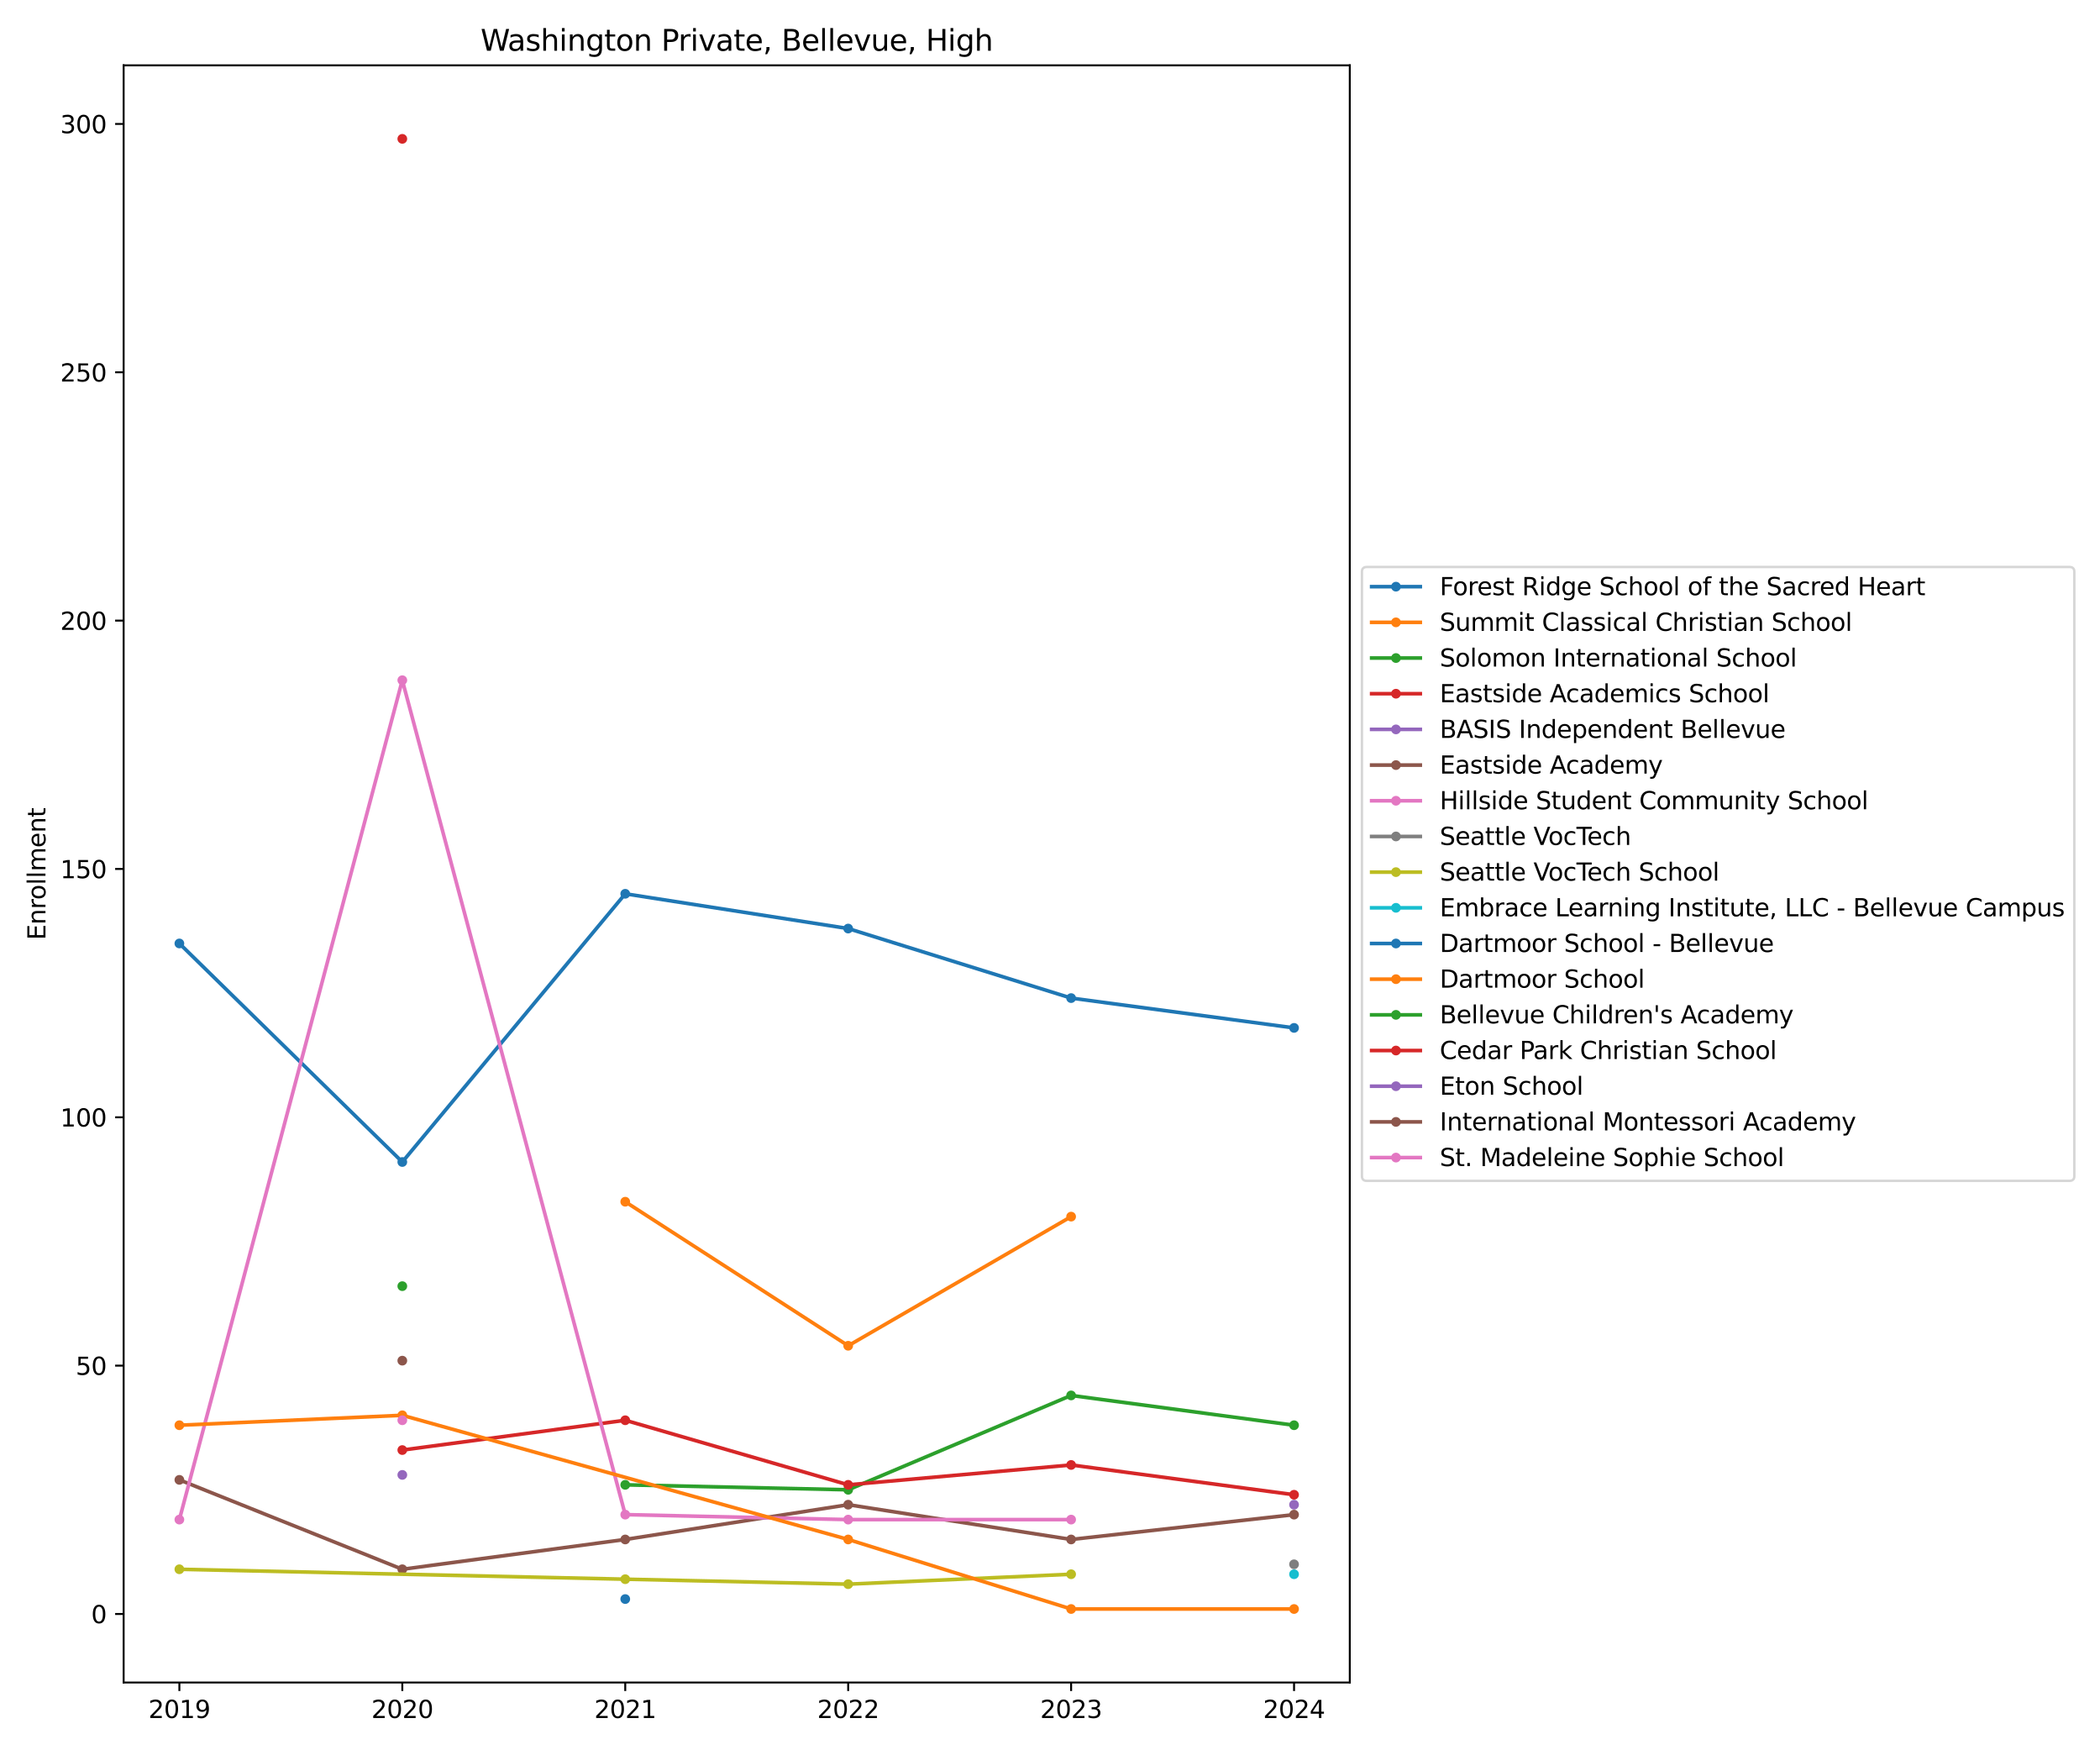 <?xml version="1.0" encoding="utf-8" standalone="no"?>
<!DOCTYPE svg PUBLIC "-//W3C//DTD SVG 1.1//EN"
  "http://www.w3.org/Graphics/SVG/1.1/DTD/svg11.dtd">
<svg xmlns:xlink="http://www.w3.org/1999/xlink" width="864pt" height="720pt" viewBox="0 0 864 720" xmlns="http://www.w3.org/2000/svg" version="1.1">
 <defs>
  <style type="text/css">*{stroke-linejoin: round; stroke-linecap: butt}</style>
 </defs>
 <g id="figure_1">
  <g id="patch_1">
   <path d="M 0 720 
L 864 720 
L 864 0 
L 0 0 
z
" style="fill: #ffffff"/>
  </g>
  <g id="axes_1">
   <g id="patch_2">
    <path d="M 50.87 692.12 
L 555.34 692.12 
L 555.34 26.88 
L 50.87 26.88 
z
" style="fill: #ffffff"/>
   </g>
   <g id="matplotlib.axis_1">
    <g id="xtick_1">
     <g id="line2d_1">
      <defs>
       <path id="m6a4b8c58c0" d="M 0 0 
L 0 3.5 
" style="stroke: #000000; stroke-width: 0.8"/>
      </defs>
      <g>
       <use xlink:href="#m6a4b8c58c0" x="73.8" y="692.12" style="stroke: #000000; stroke-width: 0.8"/>
      </g>
     </g>
     <g id="text_1">
      <!-- 2019 -->
      <g transform="translate(61.075 706.718) scale(0.1 -0.1)">
       <defs>
        <path id="DejaVuSans-32" d="M 1228 531 
L 3431 531 
L 3431 0 
L 469 0 
L 469 531 
Q 828 903 1448 1529 
Q 2069 2156 2228 2338 
Q 2531 2678 2651 2914 
Q 2772 3150 2772 3378 
Q 2772 3750 2511 3984 
Q 2250 4219 1831 4219 
Q 1534 4219 1204 4116 
Q 875 4013 500 3803 
L 500 4441 
Q 881 4594 1212 4672 
Q 1544 4750 1819 4750 
Q 2544 4750 2975 4387 
Q 3406 4025 3406 3419 
Q 3406 3131 3298 2873 
Q 3191 2616 2906 2266 
Q 2828 2175 2409 1742 
Q 1991 1309 1228 531 
z
" transform="scale(0.016)"/>
        <path id="DejaVuSans-30" d="M 2034 4250 
Q 1547 4250 1301 3770 
Q 1056 3291 1056 2328 
Q 1056 1369 1301 889 
Q 1547 409 2034 409 
Q 2525 409 2770 889 
Q 3016 1369 3016 2328 
Q 3016 3291 2770 3770 
Q 2525 4250 2034 4250 
z
M 2034 4750 
Q 2819 4750 3233 4129 
Q 3647 3509 3647 2328 
Q 3647 1150 3233 529 
Q 2819 -91 2034 -91 
Q 1250 -91 836 529 
Q 422 1150 422 2328 
Q 422 3509 836 4129 
Q 1250 4750 2034 4750 
z
" transform="scale(0.016)"/>
        <path id="DejaVuSans-31" d="M 794 531 
L 1825 531 
L 1825 4091 
L 703 3866 
L 703 4441 
L 1819 4666 
L 2450 4666 
L 2450 531 
L 3481 531 
L 3481 0 
L 794 0 
L 794 531 
z
" transform="scale(0.016)"/>
        <path id="DejaVuSans-39" d="M 703 97 
L 703 672 
Q 941 559 1184 500 
Q 1428 441 1663 441 
Q 2288 441 2617 861 
Q 2947 1281 2994 2138 
Q 2813 1869 2534 1725 
Q 2256 1581 1919 1581 
Q 1219 1581 811 2004 
Q 403 2428 403 3163 
Q 403 3881 828 4315 
Q 1253 4750 1959 4750 
Q 2769 4750 3195 4129 
Q 3622 3509 3622 2328 
Q 3622 1225 3098 567 
Q 2575 -91 1691 -91 
Q 1453 -91 1209 -44 
Q 966 3 703 97 
z
M 1959 2075 
Q 2384 2075 2632 2365 
Q 2881 2656 2881 3163 
Q 2881 3666 2632 3958 
Q 2384 4250 1959 4250 
Q 1534 4250 1286 3958 
Q 1038 3666 1038 3163 
Q 1038 2656 1286 2365 
Q 1534 2075 1959 2075 
z
" transform="scale(0.016)"/>
       </defs>
       <use xlink:href="#DejaVuSans-32"/>
       <use xlink:href="#DejaVuSans-30" x="63.623"/>
       <use xlink:href="#DejaVuSans-31" x="127.246"/>
       <use xlink:href="#DejaVuSans-39" x="190.869"/>
      </g>
     </g>
    </g>
    <g id="xtick_2">
     <g id="line2d_2">
      <g>
       <use xlink:href="#m6a4b8c58c0" x="165.522" y="692.12" style="stroke: #000000; stroke-width: 0.8"/>
      </g>
     </g>
     <g id="text_2">
      <!-- 2020 -->
      <g transform="translate(152.797 706.718) scale(0.1 -0.1)">
       <use xlink:href="#DejaVuSans-32"/>
       <use xlink:href="#DejaVuSans-30" x="63.623"/>
       <use xlink:href="#DejaVuSans-32" x="127.246"/>
       <use xlink:href="#DejaVuSans-30" x="190.869"/>
      </g>
     </g>
    </g>
    <g id="xtick_3">
     <g id="line2d_3">
      <g>
       <use xlink:href="#m6a4b8c58c0" x="257.244" y="692.12" style="stroke: #000000; stroke-width: 0.8"/>
      </g>
     </g>
     <g id="text_3">
      <!-- 2021 -->
      <g transform="translate(244.519 706.718) scale(0.1 -0.1)">
       <use xlink:href="#DejaVuSans-32"/>
       <use xlink:href="#DejaVuSans-30" x="63.623"/>
       <use xlink:href="#DejaVuSans-32" x="127.246"/>
       <use xlink:href="#DejaVuSans-31" x="190.869"/>
      </g>
     </g>
    </g>
    <g id="xtick_4">
     <g id="line2d_4">
      <g>
       <use xlink:href="#m6a4b8c58c0" x="348.966" y="692.12" style="stroke: #000000; stroke-width: 0.8"/>
      </g>
     </g>
     <g id="text_4">
      <!-- 2022 -->
      <g transform="translate(336.241 706.718) scale(0.1 -0.1)">
       <use xlink:href="#DejaVuSans-32"/>
       <use xlink:href="#DejaVuSans-30" x="63.623"/>
       <use xlink:href="#DejaVuSans-32" x="127.246"/>
       <use xlink:href="#DejaVuSans-32" x="190.869"/>
      </g>
     </g>
    </g>
    <g id="xtick_5">
     <g id="line2d_5">
      <g>
       <use xlink:href="#m6a4b8c58c0" x="440.688" y="692.12" style="stroke: #000000; stroke-width: 0.8"/>
      </g>
     </g>
     <g id="text_5">
      <!-- 2023 -->
      <g transform="translate(427.963 706.718) scale(0.1 -0.1)">
       <defs>
        <path id="DejaVuSans-33" d="M 2597 2516 
Q 3050 2419 3304 2112 
Q 3559 1806 3559 1356 
Q 3559 666 3084 287 
Q 2609 -91 1734 -91 
Q 1441 -91 1130 -33 
Q 819 25 488 141 
L 488 750 
Q 750 597 1062 519 
Q 1375 441 1716 441 
Q 2309 441 2620 675 
Q 2931 909 2931 1356 
Q 2931 1769 2642 2001 
Q 2353 2234 1838 2234 
L 1294 2234 
L 1294 2753 
L 1863 2753 
Q 2328 2753 2575 2939 
Q 2822 3125 2822 3475 
Q 2822 3834 2567 4026 
Q 2313 4219 1838 4219 
Q 1578 4219 1281 4162 
Q 984 4106 628 3988 
L 628 4550 
Q 988 4650 1302 4700 
Q 1616 4750 1894 4750 
Q 2613 4750 3031 4423 
Q 3450 4097 3450 3541 
Q 3450 3153 3228 2886 
Q 3006 2619 2597 2516 
z
" transform="scale(0.016)"/>
       </defs>
       <use xlink:href="#DejaVuSans-32"/>
       <use xlink:href="#DejaVuSans-30" x="63.623"/>
       <use xlink:href="#DejaVuSans-32" x="127.246"/>
       <use xlink:href="#DejaVuSans-33" x="190.869"/>
      </g>
     </g>
    </g>
    <g id="xtick_6">
     <g id="line2d_6">
      <g>
       <use xlink:href="#m6a4b8c58c0" x="532.41" y="692.12" style="stroke: #000000; stroke-width: 0.8"/>
      </g>
     </g>
     <g id="text_6">
      <!-- 2024 -->
      <g transform="translate(519.685 706.718) scale(0.1 -0.1)">
       <defs>
        <path id="DejaVuSans-34" d="M 2419 4116 
L 825 1625 
L 2419 1625 
L 2419 4116 
z
M 2253 4666 
L 3047 4666 
L 3047 1625 
L 3713 1625 
L 3713 1100 
L 3047 1100 
L 3047 0 
L 2419 0 
L 2419 1100 
L 313 1100 
L 313 1709 
L 2253 4666 
z
" transform="scale(0.016)"/>
       </defs>
       <use xlink:href="#DejaVuSans-32"/>
       <use xlink:href="#DejaVuSans-30" x="63.623"/>
       <use xlink:href="#DejaVuSans-32" x="127.246"/>
       <use xlink:href="#DejaVuSans-34" x="190.869"/>
      </g>
     </g>
    </g>
   </g>
   <g id="matplotlib.axis_2">
    <g id="ytick_1">
     <g id="line2d_7">
      <defs>
       <path id="macd5fe3742" d="M 0 0 
L -3.5 0 
" style="stroke: #000000; stroke-width: 0.8"/>
      </defs>
      <g>
       <use xlink:href="#macd5fe3742" x="50.87" y="663.925" style="stroke: #000000; stroke-width: 0.8"/>
      </g>
     </g>
     <g id="text_7">
      <!-- 0 -->
      <g transform="translate(37.508 667.724) scale(0.1 -0.1)">
       <use xlink:href="#DejaVuSans-30"/>
      </g>
     </g>
    </g>
    <g id="ytick_2">
     <g id="line2d_8">
      <g>
       <use xlink:href="#macd5fe3742" x="50.87" y="561.769" style="stroke: #000000; stroke-width: 0.8"/>
      </g>
     </g>
     <g id="text_8">
      <!-- 50 -->
      <g transform="translate(31.145 565.568) scale(0.1 -0.1)">
       <defs>
        <path id="DejaVuSans-35" d="M 691 4666 
L 3169 4666 
L 3169 4134 
L 1269 4134 
L 1269 2991 
Q 1406 3038 1543 3061 
Q 1681 3084 1819 3084 
Q 2600 3084 3056 2656 
Q 3513 2228 3513 1497 
Q 3513 744 3044 326 
Q 2575 -91 1722 -91 
Q 1428 -91 1123 -41 
Q 819 9 494 109 
L 494 744 
Q 775 591 1075 516 
Q 1375 441 1709 441 
Q 2250 441 2565 725 
Q 2881 1009 2881 1497 
Q 2881 1984 2565 2268 
Q 2250 2553 1709 2553 
Q 1456 2553 1204 2497 
Q 953 2441 691 2322 
L 691 4666 
z
" transform="scale(0.016)"/>
       </defs>
       <use xlink:href="#DejaVuSans-35"/>
       <use xlink:href="#DejaVuSans-30" x="63.623"/>
      </g>
     </g>
    </g>
    <g id="ytick_3">
     <g id="line2d_9">
      <g>
       <use xlink:href="#macd5fe3742" x="50.87" y="459.613" style="stroke: #000000; stroke-width: 0.8"/>
      </g>
     </g>
     <g id="text_9">
      <!-- 100 -->
      <g transform="translate(24.782 463.412) scale(0.1 -0.1)">
       <use xlink:href="#DejaVuSans-31"/>
       <use xlink:href="#DejaVuSans-30" x="63.623"/>
       <use xlink:href="#DejaVuSans-30" x="127.246"/>
      </g>
     </g>
    </g>
    <g id="ytick_4">
     <g id="line2d_10">
      <g>
       <use xlink:href="#macd5fe3742" x="50.87" y="357.457" style="stroke: #000000; stroke-width: 0.8"/>
      </g>
     </g>
     <g id="text_10">
      <!-- 150 -->
      <g transform="translate(24.782 361.256) scale(0.1 -0.1)">
       <use xlink:href="#DejaVuSans-31"/>
       <use xlink:href="#DejaVuSans-35" x="63.623"/>
       <use xlink:href="#DejaVuSans-30" x="127.246"/>
      </g>
     </g>
    </g>
    <g id="ytick_5">
     <g id="line2d_11">
      <g>
       <use xlink:href="#macd5fe3742" x="50.87" y="255.301" style="stroke: #000000; stroke-width: 0.8"/>
      </g>
     </g>
     <g id="text_11">
      <!-- 200 -->
      <g transform="translate(24.782 259.1) scale(0.1 -0.1)">
       <use xlink:href="#DejaVuSans-32"/>
       <use xlink:href="#DejaVuSans-30" x="63.623"/>
       <use xlink:href="#DejaVuSans-30" x="127.246"/>
      </g>
     </g>
    </g>
    <g id="ytick_6">
     <g id="line2d_12">
      <g>
       <use xlink:href="#macd5fe3742" x="50.87" y="153.145" style="stroke: #000000; stroke-width: 0.8"/>
      </g>
     </g>
     <g id="text_12">
      <!-- 250 -->
      <g transform="translate(24.782 156.944) scale(0.1 -0.1)">
       <use xlink:href="#DejaVuSans-32"/>
       <use xlink:href="#DejaVuSans-35" x="63.623"/>
       <use xlink:href="#DejaVuSans-30" x="127.246"/>
      </g>
     </g>
    </g>
    <g id="ytick_7">
     <g id="line2d_13">
      <g>
       <use xlink:href="#macd5fe3742" x="50.87" y="50.989" style="stroke: #000000; stroke-width: 0.8"/>
      </g>
     </g>
     <g id="text_13">
      <!-- 300 -->
      <g transform="translate(24.782 54.788) scale(0.1 -0.1)">
       <use xlink:href="#DejaVuSans-33"/>
       <use xlink:href="#DejaVuSans-30" x="63.623"/>
       <use xlink:href="#DejaVuSans-30" x="127.246"/>
      </g>
     </g>
    </g>
    <g id="text_14">
     <!-- Enrollment -->
     <g transform="translate(18.703 386.684) rotate(-90) scale(0.1 -0.1)">
      <defs>
       <path id="DejaVuSans-45" d="M 628 4666 
L 3578 4666 
L 3578 4134 
L 1259 4134 
L 1259 2753 
L 3481 2753 
L 3481 2222 
L 1259 2222 
L 1259 531 
L 3634 531 
L 3634 0 
L 628 0 
L 628 4666 
z
" transform="scale(0.016)"/>
       <path id="DejaVuSans-6e" d="M 3513 2113 
L 3513 0 
L 2938 0 
L 2938 2094 
Q 2938 2591 2744 2837 
Q 2550 3084 2163 3084 
Q 1697 3084 1428 2787 
Q 1159 2491 1159 1978 
L 1159 0 
L 581 0 
L 581 3500 
L 1159 3500 
L 1159 2956 
Q 1366 3272 1645 3428 
Q 1925 3584 2291 3584 
Q 2894 3584 3203 3211 
Q 3513 2838 3513 2113 
z
" transform="scale(0.016)"/>
       <path id="DejaVuSans-72" d="M 2631 2963 
Q 2534 3019 2420 3045 
Q 2306 3072 2169 3072 
Q 1681 3072 1420 2755 
Q 1159 2438 1159 1844 
L 1159 0 
L 581 0 
L 581 3500 
L 1159 3500 
L 1159 2956 
Q 1341 3275 1631 3429 
Q 1922 3584 2338 3584 
Q 2397 3584 2469 3576 
Q 2541 3569 2628 3553 
L 2631 2963 
z
" transform="scale(0.016)"/>
       <path id="DejaVuSans-6f" d="M 1959 3097 
Q 1497 3097 1228 2736 
Q 959 2375 959 1747 
Q 959 1119 1226 758 
Q 1494 397 1959 397 
Q 2419 397 2687 759 
Q 2956 1122 2956 1747 
Q 2956 2369 2687 2733 
Q 2419 3097 1959 3097 
z
M 1959 3584 
Q 2709 3584 3137 3096 
Q 3566 2609 3566 1747 
Q 3566 888 3137 398 
Q 2709 -91 1959 -91 
Q 1206 -91 779 398 
Q 353 888 353 1747 
Q 353 2609 779 3096 
Q 1206 3584 1959 3584 
z
" transform="scale(0.016)"/>
       <path id="DejaVuSans-6c" d="M 603 4863 
L 1178 4863 
L 1178 0 
L 603 0 
L 603 4863 
z
" transform="scale(0.016)"/>
       <path id="DejaVuSans-6d" d="M 3328 2828 
Q 3544 3216 3844 3400 
Q 4144 3584 4550 3584 
Q 5097 3584 5394 3201 
Q 5691 2819 5691 2113 
L 5691 0 
L 5113 0 
L 5113 2094 
Q 5113 2597 4934 2840 
Q 4756 3084 4391 3084 
Q 3944 3084 3684 2787 
Q 3425 2491 3425 1978 
L 3425 0 
L 2847 0 
L 2847 2094 
Q 2847 2600 2669 2842 
Q 2491 3084 2119 3084 
Q 1678 3084 1418 2786 
Q 1159 2488 1159 1978 
L 1159 0 
L 581 0 
L 581 3500 
L 1159 3500 
L 1159 2956 
Q 1356 3278 1631 3431 
Q 1906 3584 2284 3584 
Q 2666 3584 2933 3390 
Q 3200 3197 3328 2828 
z
" transform="scale(0.016)"/>
       <path id="DejaVuSans-65" d="M 3597 1894 
L 3597 1613 
L 953 1613 
Q 991 1019 1311 708 
Q 1631 397 2203 397 
Q 2534 397 2845 478 
Q 3156 559 3463 722 
L 3463 178 
Q 3153 47 2828 -22 
Q 2503 -91 2169 -91 
Q 1331 -91 842 396 
Q 353 884 353 1716 
Q 353 2575 817 3079 
Q 1281 3584 2069 3584 
Q 2775 3584 3186 3129 
Q 3597 2675 3597 1894 
z
M 3022 2063 
Q 3016 2534 2758 2815 
Q 2500 3097 2075 3097 
Q 1594 3097 1305 2825 
Q 1016 2553 972 2059 
L 3022 2063 
z
" transform="scale(0.016)"/>
       <path id="DejaVuSans-74" d="M 1172 4494 
L 1172 3500 
L 2356 3500 
L 2356 3053 
L 1172 3053 
L 1172 1153 
Q 1172 725 1289 603 
Q 1406 481 1766 481 
L 2356 481 
L 2356 0 
L 1766 0 
Q 1100 0 847 248 
Q 594 497 594 1153 
L 594 3053 
L 172 3053 
L 172 3500 
L 594 3500 
L 594 4494 
L 1172 4494 
z
" transform="scale(0.016)"/>
      </defs>
      <use xlink:href="#DejaVuSans-45"/>
      <use xlink:href="#DejaVuSans-6e" x="63.184"/>
      <use xlink:href="#DejaVuSans-72" x="126.562"/>
      <use xlink:href="#DejaVuSans-6f" x="165.426"/>
      <use xlink:href="#DejaVuSans-6c" x="226.607"/>
      <use xlink:href="#DejaVuSans-6c" x="254.391"/>
      <use xlink:href="#DejaVuSans-6d" x="282.174"/>
      <use xlink:href="#DejaVuSans-65" x="379.586"/>
      <use xlink:href="#DejaVuSans-6e" x="441.109"/>
      <use xlink:href="#DejaVuSans-74" x="504.488"/>
     </g>
    </g>
   </g>
   <g id="line2d_14">
    <path d="M 73.8 388.104 
L 165.522 478.001 
L 257.244 367.672 
L 348.966 381.974 
L 440.688 410.578 
L 532.41 422.837 
" clip-path="url(#pcf0862a2f2)" style="fill: none; stroke: #1f77b4; stroke-width: 1.5; stroke-linecap: square"/>
    <defs>
     <path id="m3365149ce1" d="M 0 1.5 
C 0.398 1.5 0.779 1.342 1.061 1.061 
C 1.342 0.779 1.5 0.398 1.5 0 
C 1.5 -0.398 1.342 -0.779 1.061 -1.061 
C 0.779 -1.342 0.398 -1.5 0 -1.5 
C -0.398 -1.5 -0.779 -1.342 -1.061 -1.061 
C -1.342 -0.779 -1.5 -0.398 -1.5 0 
C -1.5 0.398 -1.342 0.779 -1.061 1.061 
C -0.779 1.342 -0.398 1.5 0 1.5 
z
" style="stroke: #1f77b4"/>
    </defs>
    <g clip-path="url(#pcf0862a2f2)">
     <use xlink:href="#m3365149ce1" x="73.8" y="388.104" style="fill: #1f77b4; stroke: #1f77b4"/>
     <use xlink:href="#m3365149ce1" x="165.522" y="478.001" style="fill: #1f77b4; stroke: #1f77b4"/>
     <use xlink:href="#m3365149ce1" x="257.244" y="367.672" style="fill: #1f77b4; stroke: #1f77b4"/>
     <use xlink:href="#m3365149ce1" x="348.966" y="381.974" style="fill: #1f77b4; stroke: #1f77b4"/>
     <use xlink:href="#m3365149ce1" x="440.688" y="410.578" style="fill: #1f77b4; stroke: #1f77b4"/>
     <use xlink:href="#m3365149ce1" x="532.41" y="422.837" style="fill: #1f77b4; stroke: #1f77b4"/>
    </g>
   </g>
   <g id="line2d_15">
    <path d="M 257.244 494.346 
L 348.966 553.596 
L 440.688 500.475 
" clip-path="url(#pcf0862a2f2)" style="fill: none; stroke: #ff7f0e; stroke-width: 1.5; stroke-linecap: square"/>
    <defs>
     <path id="m3640067d9f" d="M 0 1.5 
C 0.398 1.5 0.779 1.342 1.061 1.061 
C 1.342 0.779 1.5 0.398 1.5 0 
C 1.5 -0.398 1.342 -0.779 1.061 -1.061 
C 0.779 -1.342 0.398 -1.5 0 -1.5 
C -0.398 -1.5 -0.779 -1.342 -1.061 -1.061 
C -1.342 -0.779 -1.5 -0.398 -1.5 0 
C -1.5 0.398 -1.342 0.779 -1.061 1.061 
C -0.779 1.342 -0.398 1.5 0 1.5 
z
" style="stroke: #ff7f0e"/>
    </defs>
    <g clip-path="url(#pcf0862a2f2)">
     <use xlink:href="#m3640067d9f" x="257.244" y="494.346" style="fill: #ff7f0e; stroke: #ff7f0e"/>
     <use xlink:href="#m3640067d9f" x="348.966" y="553.596" style="fill: #ff7f0e; stroke: #ff7f0e"/>
     <use xlink:href="#m3640067d9f" x="440.688" y="500.475" style="fill: #ff7f0e; stroke: #ff7f0e"/>
    </g>
   </g>
   <g id="line2d_16">
    <path d="M 257.244 610.804 
L 348.966 612.847 
L 440.688 574.028 
L 532.41 586.286 
" clip-path="url(#pcf0862a2f2)" style="fill: none; stroke: #2ca02c; stroke-width: 1.5; stroke-linecap: square"/>
    <defs>
     <path id="m85d31bf8c4" d="M 0 1.5 
C 0.398 1.5 0.779 1.342 1.061 1.061 
C 1.342 0.779 1.5 0.398 1.5 0 
C 1.5 -0.398 1.342 -0.779 1.061 -1.061 
C 0.779 -1.342 0.398 -1.5 0 -1.5 
C -0.398 -1.5 -0.779 -1.342 -1.061 -1.061 
C -1.342 -0.779 -1.5 -0.398 -1.5 0 
C -1.5 0.398 -1.342 0.779 -1.061 1.061 
C -0.779 1.342 -0.398 1.5 0 1.5 
z
" style="stroke: #2ca02c"/>
    </defs>
    <g clip-path="url(#pcf0862a2f2)">
     <use xlink:href="#m85d31bf8c4" x="257.244" y="610.804" style="fill: #2ca02c; stroke: #2ca02c"/>
     <use xlink:href="#m85d31bf8c4" x="348.966" y="612.847" style="fill: #2ca02c; stroke: #2ca02c"/>
     <use xlink:href="#m85d31bf8c4" x="440.688" y="574.028" style="fill: #2ca02c; stroke: #2ca02c"/>
     <use xlink:href="#m85d31bf8c4" x="532.41" y="586.286" style="fill: #2ca02c; stroke: #2ca02c"/>
    </g>
   </g>
   <g id="line2d_17">
    <path d="M 165.522 596.502 
L 257.244 584.243 
L 348.966 610.804 
L 440.688 602.631 
L 532.41 614.89 
" clip-path="url(#pcf0862a2f2)" style="fill: none; stroke: #d62728; stroke-width: 1.5; stroke-linecap: square"/>
    <defs>
     <path id="m911a642872" d="M 0 1.5 
C 0.398 1.5 0.779 1.342 1.061 1.061 
C 1.342 0.779 1.5 0.398 1.5 0 
C 1.5 -0.398 1.342 -0.779 1.061 -1.061 
C 0.779 -1.342 0.398 -1.5 0 -1.5 
C -0.398 -1.5 -0.779 -1.342 -1.061 -1.061 
C -1.342 -0.779 -1.5 -0.398 -1.5 0 
C -1.5 0.398 -1.342 0.779 -1.061 1.061 
C -0.779 1.342 -0.398 1.5 0 1.5 
z
" style="stroke: #d62728"/>
    </defs>
    <g clip-path="url(#pcf0862a2f2)">
     <use xlink:href="#m911a642872" x="165.522" y="596.502" style="fill: #d62728; stroke: #d62728"/>
     <use xlink:href="#m911a642872" x="257.244" y="584.243" style="fill: #d62728; stroke: #d62728"/>
     <use xlink:href="#m911a642872" x="348.966" y="610.804" style="fill: #d62728; stroke: #d62728"/>
     <use xlink:href="#m911a642872" x="440.688" y="602.631" style="fill: #d62728; stroke: #d62728"/>
     <use xlink:href="#m911a642872" x="532.41" y="614.89" style="fill: #d62728; stroke: #d62728"/>
    </g>
   </g>
   <g id="line2d_18">
    <path d="M 532.41 618.976 
" clip-path="url(#pcf0862a2f2)" style="fill: none; stroke: #9467bd; stroke-width: 1.5; stroke-linecap: square"/>
    <defs>
     <path id="m9fa20b0d84" d="M 0 1.5 
C 0.398 1.5 0.779 1.342 1.061 1.061 
C 1.342 0.779 1.5 0.398 1.5 0 
C 1.5 -0.398 1.342 -0.779 1.061 -1.061 
C 0.779 -1.342 0.398 -1.5 0 -1.5 
C -0.398 -1.5 -0.779 -1.342 -1.061 -1.061 
C -1.342 -0.779 -1.5 -0.398 -1.5 0 
C -1.5 0.398 -1.342 0.779 -1.061 1.061 
C -0.779 1.342 -0.398 1.5 0 1.5 
z
" style="stroke: #9467bd"/>
    </defs>
    <g clip-path="url(#pcf0862a2f2)">
     <use xlink:href="#m9fa20b0d84" x="532.41" y="618.976" style="fill: #9467bd; stroke: #9467bd"/>
    </g>
   </g>
   <g id="line2d_19">
    <path d="M 73.8 608.761 
L 165.522 645.537 
L 257.244 633.278 
L 348.966 618.976 
L 440.688 633.278 
L 532.41 623.063 
" clip-path="url(#pcf0862a2f2)" style="fill: none; stroke: #8c564b; stroke-width: 1.5; stroke-linecap: square"/>
    <defs>
     <path id="m9f782fcd80" d="M 0 1.5 
C 0.398 1.5 0.779 1.342 1.061 1.061 
C 1.342 0.779 1.5 0.398 1.5 0 
C 1.5 -0.398 1.342 -0.779 1.061 -1.061 
C 0.779 -1.342 0.398 -1.5 0 -1.5 
C -0.398 -1.5 -0.779 -1.342 -1.061 -1.061 
C -1.342 -0.779 -1.5 -0.398 -1.5 0 
C -1.5 0.398 -1.342 0.779 -1.061 1.061 
C -0.779 1.342 -0.398 1.5 0 1.5 
z
" style="stroke: #8c564b"/>
    </defs>
    <g clip-path="url(#pcf0862a2f2)">
     <use xlink:href="#m9f782fcd80" x="73.8" y="608.761" style="fill: #8c564b; stroke: #8c564b"/>
     <use xlink:href="#m9f782fcd80" x="165.522" y="645.537" style="fill: #8c564b; stroke: #8c564b"/>
     <use xlink:href="#m9f782fcd80" x="257.244" y="633.278" style="fill: #8c564b; stroke: #8c564b"/>
     <use xlink:href="#m9f782fcd80" x="348.966" y="618.976" style="fill: #8c564b; stroke: #8c564b"/>
     <use xlink:href="#m9f782fcd80" x="440.688" y="633.278" style="fill: #8c564b; stroke: #8c564b"/>
     <use xlink:href="#m9f782fcd80" x="532.41" y="623.063" style="fill: #8c564b; stroke: #8c564b"/>
    </g>
   </g>
   <g id="line2d_20">
    <path d="M 73.8 625.106 
L 165.522 279.818 
L 257.244 623.063 
L 348.966 625.106 
L 440.688 625.106 
" clip-path="url(#pcf0862a2f2)" style="fill: none; stroke: #e377c2; stroke-width: 1.5; stroke-linecap: square"/>
    <defs>
     <path id="m8db5827bfc" d="M 0 1.5 
C 0.398 1.5 0.779 1.342 1.061 1.061 
C 1.342 0.779 1.5 0.398 1.5 0 
C 1.5 -0.398 1.342 -0.779 1.061 -1.061 
C 0.779 -1.342 0.398 -1.5 0 -1.5 
C -0.398 -1.5 -0.779 -1.342 -1.061 -1.061 
C -1.342 -0.779 -1.5 -0.398 -1.5 0 
C -1.5 0.398 -1.342 0.779 -1.061 1.061 
C -0.779 1.342 -0.398 1.5 0 1.5 
z
" style="stroke: #e377c2"/>
    </defs>
    <g clip-path="url(#pcf0862a2f2)">
     <use xlink:href="#m8db5827bfc" x="73.8" y="625.106" style="fill: #e377c2; stroke: #e377c2"/>
     <use xlink:href="#m8db5827bfc" x="165.522" y="279.818" style="fill: #e377c2; stroke: #e377c2"/>
     <use xlink:href="#m8db5827bfc" x="257.244" y="623.063" style="fill: #e377c2; stroke: #e377c2"/>
     <use xlink:href="#m8db5827bfc" x="348.966" y="625.106" style="fill: #e377c2; stroke: #e377c2"/>
     <use xlink:href="#m8db5827bfc" x="440.688" y="625.106" style="fill: #e377c2; stroke: #e377c2"/>
    </g>
   </g>
   <g id="line2d_21">
    <path d="M 532.41 643.494 
" clip-path="url(#pcf0862a2f2)" style="fill: none; stroke: #7f7f7f; stroke-width: 1.5; stroke-linecap: square"/>
    <defs>
     <path id="md7ac0f1c89" d="M 0 1.5 
C 0.398 1.5 0.779 1.342 1.061 1.061 
C 1.342 0.779 1.5 0.398 1.5 0 
C 1.5 -0.398 1.342 -0.779 1.061 -1.061 
C 0.779 -1.342 0.398 -1.5 0 -1.5 
C -0.398 -1.5 -0.779 -1.342 -1.061 -1.061 
C -1.342 -0.779 -1.5 -0.398 -1.5 0 
C -1.5 0.398 -1.342 0.779 -1.061 1.061 
C -0.779 1.342 -0.398 1.5 0 1.5 
z
" style="stroke: #7f7f7f"/>
    </defs>
    <g clip-path="url(#pcf0862a2f2)">
     <use xlink:href="#md7ac0f1c89" x="532.41" y="643.494" style="fill: #7f7f7f; stroke: #7f7f7f"/>
    </g>
   </g>
   <g id="line2d_22">
    <path d="M 73.8 645.537 
L 257.244 649.623 
L 348.966 651.666 
L 440.688 647.58 
" clip-path="url(#pcf0862a2f2)" style="fill: none; stroke: #bcbd22; stroke-width: 1.5; stroke-linecap: square"/>
    <defs>
     <path id="mdfefcb51f8" d="M 0 1.5 
C 0.398 1.5 0.779 1.342 1.061 1.061 
C 1.342 0.779 1.5 0.398 1.5 0 
C 1.5 -0.398 1.342 -0.779 1.061 -1.061 
C 0.779 -1.342 0.398 -1.5 0 -1.5 
C -0.398 -1.5 -0.779 -1.342 -1.061 -1.061 
C -1.342 -0.779 -1.5 -0.398 -1.5 0 
C -1.5 0.398 -1.342 0.779 -1.061 1.061 
C -0.779 1.342 -0.398 1.5 0 1.5 
z
" style="stroke: #bcbd22"/>
    </defs>
    <g clip-path="url(#pcf0862a2f2)">
     <use xlink:href="#mdfefcb51f8" x="73.8" y="645.537" style="fill: #bcbd22; stroke: #bcbd22"/>
     <use xlink:href="#mdfefcb51f8" x="257.244" y="649.623" style="fill: #bcbd22; stroke: #bcbd22"/>
     <use xlink:href="#mdfefcb51f8" x="348.966" y="651.666" style="fill: #bcbd22; stroke: #bcbd22"/>
     <use xlink:href="#mdfefcb51f8" x="440.688" y="647.58" style="fill: #bcbd22; stroke: #bcbd22"/>
    </g>
   </g>
   <g id="line2d_23">
    <path d="M 532.41 647.58 
" clip-path="url(#pcf0862a2f2)" style="fill: none; stroke: #17becf; stroke-width: 1.5; stroke-linecap: square"/>
    <defs>
     <path id="m0dc1c5f18c" d="M 0 1.5 
C 0.398 1.5 0.779 1.342 1.061 1.061 
C 1.342 0.779 1.5 0.398 1.5 0 
C 1.5 -0.398 1.342 -0.779 1.061 -1.061 
C 0.779 -1.342 0.398 -1.5 0 -1.5 
C -0.398 -1.5 -0.779 -1.342 -1.061 -1.061 
C -1.342 -0.779 -1.5 -0.398 -1.5 0 
C -1.5 0.398 -1.342 0.779 -1.061 1.061 
C -0.779 1.342 -0.398 1.5 0 1.5 
z
" style="stroke: #17becf"/>
    </defs>
    <g clip-path="url(#pcf0862a2f2)">
     <use xlink:href="#m0dc1c5f18c" x="532.41" y="647.58" style="fill: #17becf; stroke: #17becf"/>
    </g>
   </g>
   <g id="line2d_24">
    <path d="M 257.244 657.796 
" clip-path="url(#pcf0862a2f2)" style="fill: none; stroke: #1f77b4; stroke-width: 1.5; stroke-linecap: square"/>
    <g clip-path="url(#pcf0862a2f2)">
     <use xlink:href="#m3365149ce1" x="257.244" y="657.796" style="fill: #1f77b4; stroke: #1f77b4"/>
    </g>
   </g>
   <g id="line2d_25">
    <path d="M 73.8 586.286 
L 165.522 582.2 
L 348.966 633.278 
L 440.688 661.882 
L 532.41 661.882 
" clip-path="url(#pcf0862a2f2)" style="fill: none; stroke: #ff7f0e; stroke-width: 1.5; stroke-linecap: square"/>
    <g clip-path="url(#pcf0862a2f2)">
     <use xlink:href="#m3640067d9f" x="73.8" y="586.286" style="fill: #ff7f0e; stroke: #ff7f0e"/>
     <use xlink:href="#m3640067d9f" x="165.522" y="582.2" style="fill: #ff7f0e; stroke: #ff7f0e"/>
     <use xlink:href="#m3640067d9f" x="348.966" y="633.278" style="fill: #ff7f0e; stroke: #ff7f0e"/>
     <use xlink:href="#m3640067d9f" x="440.688" y="661.882" style="fill: #ff7f0e; stroke: #ff7f0e"/>
     <use xlink:href="#m3640067d9f" x="532.41" y="661.882" style="fill: #ff7f0e; stroke: #ff7f0e"/>
    </g>
   </g>
   <g id="line2d_26">
    <path d="M 165.522 529.079 
" clip-path="url(#pcf0862a2f2)" style="fill: none; stroke: #2ca02c; stroke-width: 1.5; stroke-linecap: square"/>
    <g clip-path="url(#pcf0862a2f2)">
     <use xlink:href="#m85d31bf8c4" x="165.522" y="529.079" style="fill: #2ca02c; stroke: #2ca02c"/>
    </g>
   </g>
   <g id="line2d_27">
    <path d="M 165.522 57.118 
" clip-path="url(#pcf0862a2f2)" style="fill: none; stroke: #d62728; stroke-width: 1.5; stroke-linecap: square"/>
    <g clip-path="url(#pcf0862a2f2)">
     <use xlink:href="#m911a642872" x="165.522" y="57.118" style="fill: #d62728; stroke: #d62728"/>
    </g>
   </g>
   <g id="line2d_28">
    <path d="M 165.522 606.718 
" clip-path="url(#pcf0862a2f2)" style="fill: none; stroke: #9467bd; stroke-width: 1.5; stroke-linecap: square"/>
    <g clip-path="url(#pcf0862a2f2)">
     <use xlink:href="#m9fa20b0d84" x="165.522" y="606.718" style="fill: #9467bd; stroke: #9467bd"/>
    </g>
   </g>
   <g id="line2d_29">
    <path d="M 165.522 559.726 
" clip-path="url(#pcf0862a2f2)" style="fill: none; stroke: #8c564b; stroke-width: 1.5; stroke-linecap: square"/>
    <g clip-path="url(#pcf0862a2f2)">
     <use xlink:href="#m9f782fcd80" x="165.522" y="559.726" style="fill: #8c564b; stroke: #8c564b"/>
    </g>
   </g>
   <g id="line2d_30">
    <path d="M 165.522 584.243 
" clip-path="url(#pcf0862a2f2)" style="fill: none; stroke: #e377c2; stroke-width: 1.5; stroke-linecap: square"/>
    <g clip-path="url(#pcf0862a2f2)">
     <use xlink:href="#m8db5827bfc" x="165.522" y="584.243" style="fill: #e377c2; stroke: #e377c2"/>
    </g>
   </g>
   <g id="patch_3">
    <path d="M 50.87 692.12 
L 50.87 26.88 
" style="fill: none; stroke: #000000; stroke-width: 0.8; stroke-linejoin: miter; stroke-linecap: square"/>
   </g>
   <g id="patch_4">
    <path d="M 555.34 692.12 
L 555.34 26.88 
" style="fill: none; stroke: #000000; stroke-width: 0.8; stroke-linejoin: miter; stroke-linecap: square"/>
   </g>
   <g id="patch_5">
    <path d="M 50.87 692.12 
L 555.34 692.12 
" style="fill: none; stroke: #000000; stroke-width: 0.8; stroke-linejoin: miter; stroke-linecap: square"/>
   </g>
   <g id="patch_6">
    <path d="M 50.87 26.88 
L 555.34 26.88 
" style="fill: none; stroke: #000000; stroke-width: 0.8; stroke-linejoin: miter; stroke-linecap: square"/>
   </g>
   <g id="text_15">
    <!-- Washington Private, Bellevue, High -->
    <g transform="translate(197.722 20.88) scale(0.12 -0.12)">
     <defs>
      <path id="DejaVuSans-57" d="M 213 4666 
L 850 4666 
L 1831 722 
L 2809 4666 
L 3519 4666 
L 4500 722 
L 5478 4666 
L 6119 4666 
L 4947 0 
L 4153 0 
L 3169 4050 
L 2175 0 
L 1381 0 
L 213 4666 
z
" transform="scale(0.016)"/>
      <path id="DejaVuSans-61" d="M 2194 1759 
Q 1497 1759 1228 1600 
Q 959 1441 959 1056 
Q 959 750 1161 570 
Q 1363 391 1709 391 
Q 2188 391 2477 730 
Q 2766 1069 2766 1631 
L 2766 1759 
L 2194 1759 
z
M 3341 1997 
L 3341 0 
L 2766 0 
L 2766 531 
Q 2569 213 2275 61 
Q 1981 -91 1556 -91 
Q 1019 -91 701 211 
Q 384 513 384 1019 
Q 384 1609 779 1909 
Q 1175 2209 1959 2209 
L 2766 2209 
L 2766 2266 
Q 2766 2663 2505 2880 
Q 2244 3097 1772 3097 
Q 1472 3097 1187 3025 
Q 903 2953 641 2809 
L 641 3341 
Q 956 3463 1253 3523 
Q 1550 3584 1831 3584 
Q 2591 3584 2966 3190 
Q 3341 2797 3341 1997 
z
" transform="scale(0.016)"/>
      <path id="DejaVuSans-73" d="M 2834 3397 
L 2834 2853 
Q 2591 2978 2328 3040 
Q 2066 3103 1784 3103 
Q 1356 3103 1142 2972 
Q 928 2841 928 2578 
Q 928 2378 1081 2264 
Q 1234 2150 1697 2047 
L 1894 2003 
Q 2506 1872 2764 1633 
Q 3022 1394 3022 966 
Q 3022 478 2636 193 
Q 2250 -91 1575 -91 
Q 1294 -91 989 -36 
Q 684 19 347 128 
L 347 722 
Q 666 556 975 473 
Q 1284 391 1588 391 
Q 1994 391 2212 530 
Q 2431 669 2431 922 
Q 2431 1156 2273 1281 
Q 2116 1406 1581 1522 
L 1381 1569 
Q 847 1681 609 1914 
Q 372 2147 372 2553 
Q 372 3047 722 3315 
Q 1072 3584 1716 3584 
Q 2034 3584 2315 3537 
Q 2597 3491 2834 3397 
z
" transform="scale(0.016)"/>
      <path id="DejaVuSans-68" d="M 3513 2113 
L 3513 0 
L 2938 0 
L 2938 2094 
Q 2938 2591 2744 2837 
Q 2550 3084 2163 3084 
Q 1697 3084 1428 2787 
Q 1159 2491 1159 1978 
L 1159 0 
L 581 0 
L 581 4863 
L 1159 4863 
L 1159 2956 
Q 1366 3272 1645 3428 
Q 1925 3584 2291 3584 
Q 2894 3584 3203 3211 
Q 3513 2838 3513 2113 
z
" transform="scale(0.016)"/>
      <path id="DejaVuSans-69" d="M 603 3500 
L 1178 3500 
L 1178 0 
L 603 0 
L 603 3500 
z
M 603 4863 
L 1178 4863 
L 1178 4134 
L 603 4134 
L 603 4863 
z
" transform="scale(0.016)"/>
      <path id="DejaVuSans-67" d="M 2906 1791 
Q 2906 2416 2648 2759 
Q 2391 3103 1925 3103 
Q 1463 3103 1205 2759 
Q 947 2416 947 1791 
Q 947 1169 1205 825 
Q 1463 481 1925 481 
Q 2391 481 2648 825 
Q 2906 1169 2906 1791 
z
M 3481 434 
Q 3481 -459 3084 -895 
Q 2688 -1331 1869 -1331 
Q 1566 -1331 1297 -1286 
Q 1028 -1241 775 -1147 
L 775 -588 
Q 1028 -725 1275 -790 
Q 1522 -856 1778 -856 
Q 2344 -856 2625 -561 
Q 2906 -266 2906 331 
L 2906 616 
Q 2728 306 2450 153 
Q 2172 0 1784 0 
Q 1141 0 747 490 
Q 353 981 353 1791 
Q 353 2603 747 3093 
Q 1141 3584 1784 3584 
Q 2172 3584 2450 3431 
Q 2728 3278 2906 2969 
L 2906 3500 
L 3481 3500 
L 3481 434 
z
" transform="scale(0.016)"/>
      <path id="DejaVuSans-20" transform="scale(0.016)"/>
      <path id="DejaVuSans-50" d="M 1259 4147 
L 1259 2394 
L 2053 2394 
Q 2494 2394 2734 2622 
Q 2975 2850 2975 3272 
Q 2975 3691 2734 3919 
Q 2494 4147 2053 4147 
L 1259 4147 
z
M 628 4666 
L 2053 4666 
Q 2838 4666 3239 4311 
Q 3641 3956 3641 3272 
Q 3641 2581 3239 2228 
Q 2838 1875 2053 1875 
L 1259 1875 
L 1259 0 
L 628 0 
L 628 4666 
z
" transform="scale(0.016)"/>
      <path id="DejaVuSans-76" d="M 191 3500 
L 800 3500 
L 1894 563 
L 2988 3500 
L 3597 3500 
L 2284 0 
L 1503 0 
L 191 3500 
z
" transform="scale(0.016)"/>
      <path id="DejaVuSans-2c" d="M 750 794 
L 1409 794 
L 1409 256 
L 897 -744 
L 494 -744 
L 750 256 
L 750 794 
z
" transform="scale(0.016)"/>
      <path id="DejaVuSans-42" d="M 1259 2228 
L 1259 519 
L 2272 519 
Q 2781 519 3026 730 
Q 3272 941 3272 1375 
Q 3272 1813 3026 2020 
Q 2781 2228 2272 2228 
L 1259 2228 
z
M 1259 4147 
L 1259 2741 
L 2194 2741 
Q 2656 2741 2882 2914 
Q 3109 3088 3109 3444 
Q 3109 3797 2882 3972 
Q 2656 4147 2194 4147 
L 1259 4147 
z
M 628 4666 
L 2241 4666 
Q 2963 4666 3353 4366 
Q 3744 4066 3744 3513 
Q 3744 3084 3544 2831 
Q 3344 2578 2956 2516 
Q 3422 2416 3680 2098 
Q 3938 1781 3938 1306 
Q 3938 681 3513 340 
Q 3088 0 2303 0 
L 628 0 
L 628 4666 
z
" transform="scale(0.016)"/>
      <path id="DejaVuSans-75" d="M 544 1381 
L 544 3500 
L 1119 3500 
L 1119 1403 
Q 1119 906 1312 657 
Q 1506 409 1894 409 
Q 2359 409 2629 706 
Q 2900 1003 2900 1516 
L 2900 3500 
L 3475 3500 
L 3475 0 
L 2900 0 
L 2900 538 
Q 2691 219 2414 64 
Q 2138 -91 1772 -91 
Q 1169 -91 856 284 
Q 544 659 544 1381 
z
M 1991 3584 
L 1991 3584 
z
" transform="scale(0.016)"/>
      <path id="DejaVuSans-48" d="M 628 4666 
L 1259 4666 
L 1259 2753 
L 3553 2753 
L 3553 4666 
L 4184 4666 
L 4184 0 
L 3553 0 
L 3553 2222 
L 1259 2222 
L 1259 0 
L 628 0 
L 628 4666 
z
" transform="scale(0.016)"/>
     </defs>
     <use xlink:href="#DejaVuSans-57"/>
     <use xlink:href="#DejaVuSans-61" x="92.502"/>
     <use xlink:href="#DejaVuSans-73" x="153.781"/>
     <use xlink:href="#DejaVuSans-68" x="205.881"/>
     <use xlink:href="#DejaVuSans-69" x="269.26"/>
     <use xlink:href="#DejaVuSans-6e" x="297.043"/>
     <use xlink:href="#DejaVuSans-67" x="360.422"/>
     <use xlink:href="#DejaVuSans-74" x="423.898"/>
     <use xlink:href="#DejaVuSans-6f" x="463.107"/>
     <use xlink:href="#DejaVuSans-6e" x="524.289"/>
     <use xlink:href="#DejaVuSans-20" x="587.668"/>
     <use xlink:href="#DejaVuSans-50" x="619.455"/>
     <use xlink:href="#DejaVuSans-72" x="678.008"/>
     <use xlink:href="#DejaVuSans-69" x="719.121"/>
     <use xlink:href="#DejaVuSans-76" x="746.904"/>
     <use xlink:href="#DejaVuSans-61" x="806.084"/>
     <use xlink:href="#DejaVuSans-74" x="867.363"/>
     <use xlink:href="#DejaVuSans-65" x="906.572"/>
     <use xlink:href="#DejaVuSans-2c" x="968.096"/>
     <use xlink:href="#DejaVuSans-20" x="999.883"/>
     <use xlink:href="#DejaVuSans-42" x="1031.67"/>
     <use xlink:href="#DejaVuSans-65" x="1100.273"/>
     <use xlink:href="#DejaVuSans-6c" x="1161.797"/>
     <use xlink:href="#DejaVuSans-6c" x="1189.58"/>
     <use xlink:href="#DejaVuSans-65" x="1217.363"/>
     <use xlink:href="#DejaVuSans-76" x="1278.887"/>
     <use xlink:href="#DejaVuSans-75" x="1338.066"/>
     <use xlink:href="#DejaVuSans-65" x="1401.445"/>
     <use xlink:href="#DejaVuSans-2c" x="1462.969"/>
     <use xlink:href="#DejaVuSans-20" x="1494.756"/>
     <use xlink:href="#DejaVuSans-48" x="1526.543"/>
     <use xlink:href="#DejaVuSans-69" x="1601.738"/>
     <use xlink:href="#DejaVuSans-67" x="1629.521"/>
     <use xlink:href="#DejaVuSans-68" x="1692.998"/>
    </g>
   </g>
   <g id="legend_1">
    <g id="patch_7">
     <path d="M 562.34 485.764 
L 851.442 485.764 
Q 853.442 485.764 853.442 483.764 
L 853.442 235.236 
Q 853.442 233.236 851.442 233.236 
L 562.34 233.236 
Q 560.34 233.236 560.34 235.236 
L 560.34 483.764 
Q 560.34 485.764 562.34 485.764 
z
" style="fill: #ffffff; opacity: 0.8; stroke: #cccccc; stroke-linejoin: miter"/>
    </g>
    <g id="line2d_31">
     <path d="M 564.34 241.334 
L 574.34 241.334 
L 584.34 241.334 
" style="fill: none; stroke: #1f77b4; stroke-width: 1.5; stroke-linecap: square"/>
     <g>
      <use xlink:href="#m3365149ce1" x="574.34" y="241.334" style="fill: #1f77b4; stroke: #1f77b4"/>
     </g>
    </g>
    <g id="text_16">
     <!-- Forest Ridge School of the Sacred Heart -->
     <g transform="translate(592.34 244.834) scale(0.1 -0.1)">
      <defs>
       <path id="DejaVuSans-46" d="M 628 4666 
L 3309 4666 
L 3309 4134 
L 1259 4134 
L 1259 2759 
L 3109 2759 
L 3109 2228 
L 1259 2228 
L 1259 0 
L 628 0 
L 628 4666 
z
" transform="scale(0.016)"/>
       <path id="DejaVuSans-52" d="M 2841 2188 
Q 3044 2119 3236 1894 
Q 3428 1669 3622 1275 
L 4263 0 
L 3584 0 
L 2988 1197 
Q 2756 1666 2539 1819 
Q 2322 1972 1947 1972 
L 1259 1972 
L 1259 0 
L 628 0 
L 628 4666 
L 2053 4666 
Q 2853 4666 3247 4331 
Q 3641 3997 3641 3322 
Q 3641 2881 3436 2590 
Q 3231 2300 2841 2188 
z
M 1259 4147 
L 1259 2491 
L 2053 2491 
Q 2509 2491 2742 2702 
Q 2975 2913 2975 3322 
Q 2975 3731 2742 3939 
Q 2509 4147 2053 4147 
L 1259 4147 
z
" transform="scale(0.016)"/>
       <path id="DejaVuSans-64" d="M 2906 2969 
L 2906 4863 
L 3481 4863 
L 3481 0 
L 2906 0 
L 2906 525 
Q 2725 213 2448 61 
Q 2172 -91 1784 -91 
Q 1150 -91 751 415 
Q 353 922 353 1747 
Q 353 2572 751 3078 
Q 1150 3584 1784 3584 
Q 2172 3584 2448 3432 
Q 2725 3281 2906 2969 
z
M 947 1747 
Q 947 1113 1208 752 
Q 1469 391 1925 391 
Q 2381 391 2643 752 
Q 2906 1113 2906 1747 
Q 2906 2381 2643 2742 
Q 2381 3103 1925 3103 
Q 1469 3103 1208 2742 
Q 947 2381 947 1747 
z
" transform="scale(0.016)"/>
       <path id="DejaVuSans-53" d="M 3425 4513 
L 3425 3897 
Q 3066 4069 2747 4153 
Q 2428 4238 2131 4238 
Q 1616 4238 1336 4038 
Q 1056 3838 1056 3469 
Q 1056 3159 1242 3001 
Q 1428 2844 1947 2747 
L 2328 2669 
Q 3034 2534 3370 2195 
Q 3706 1856 3706 1288 
Q 3706 609 3251 259 
Q 2797 -91 1919 -91 
Q 1588 -91 1214 -16 
Q 841 59 441 206 
L 441 856 
Q 825 641 1194 531 
Q 1563 422 1919 422 
Q 2459 422 2753 634 
Q 3047 847 3047 1241 
Q 3047 1584 2836 1778 
Q 2625 1972 2144 2069 
L 1759 2144 
Q 1053 2284 737 2584 
Q 422 2884 422 3419 
Q 422 4038 858 4394 
Q 1294 4750 2059 4750 
Q 2388 4750 2728 4690 
Q 3069 4631 3425 4513 
z
" transform="scale(0.016)"/>
       <path id="DejaVuSans-63" d="M 3122 3366 
L 3122 2828 
Q 2878 2963 2633 3030 
Q 2388 3097 2138 3097 
Q 1578 3097 1268 2742 
Q 959 2388 959 1747 
Q 959 1106 1268 751 
Q 1578 397 2138 397 
Q 2388 397 2633 464 
Q 2878 531 3122 666 
L 3122 134 
Q 2881 22 2623 -34 
Q 2366 -91 2075 -91 
Q 1284 -91 818 406 
Q 353 903 353 1747 
Q 353 2603 823 3093 
Q 1294 3584 2113 3584 
Q 2378 3584 2631 3529 
Q 2884 3475 3122 3366 
z
" transform="scale(0.016)"/>
       <path id="DejaVuSans-66" d="M 2375 4863 
L 2375 4384 
L 1825 4384 
Q 1516 4384 1395 4259 
Q 1275 4134 1275 3809 
L 1275 3500 
L 2222 3500 
L 2222 3053 
L 1275 3053 
L 1275 0 
L 697 0 
L 697 3053 
L 147 3053 
L 147 3500 
L 697 3500 
L 697 3744 
Q 697 4328 969 4595 
Q 1241 4863 1831 4863 
L 2375 4863 
z
" transform="scale(0.016)"/>
      </defs>
      <use xlink:href="#DejaVuSans-46"/>
      <use xlink:href="#DejaVuSans-6f" x="53.895"/>
      <use xlink:href="#DejaVuSans-72" x="115.076"/>
      <use xlink:href="#DejaVuSans-65" x="153.939"/>
      <use xlink:href="#DejaVuSans-73" x="215.463"/>
      <use xlink:href="#DejaVuSans-74" x="267.562"/>
      <use xlink:href="#DejaVuSans-20" x="306.771"/>
      <use xlink:href="#DejaVuSans-52" x="338.559"/>
      <use xlink:href="#DejaVuSans-69" x="408.041"/>
      <use xlink:href="#DejaVuSans-64" x="435.824"/>
      <use xlink:href="#DejaVuSans-67" x="499.301"/>
      <use xlink:href="#DejaVuSans-65" x="562.777"/>
      <use xlink:href="#DejaVuSans-20" x="624.301"/>
      <use xlink:href="#DejaVuSans-53" x="656.088"/>
      <use xlink:href="#DejaVuSans-63" x="719.564"/>
      <use xlink:href="#DejaVuSans-68" x="774.545"/>
      <use xlink:href="#DejaVuSans-6f" x="837.924"/>
      <use xlink:href="#DejaVuSans-6f" x="899.105"/>
      <use xlink:href="#DejaVuSans-6c" x="960.287"/>
      <use xlink:href="#DejaVuSans-20" x="988.07"/>
      <use xlink:href="#DejaVuSans-6f" x="1019.857"/>
      <use xlink:href="#DejaVuSans-66" x="1081.039"/>
      <use xlink:href="#DejaVuSans-20" x="1116.244"/>
      <use xlink:href="#DejaVuSans-74" x="1148.031"/>
      <use xlink:href="#DejaVuSans-68" x="1187.24"/>
      <use xlink:href="#DejaVuSans-65" x="1250.619"/>
      <use xlink:href="#DejaVuSans-20" x="1312.143"/>
      <use xlink:href="#DejaVuSans-53" x="1343.93"/>
      <use xlink:href="#DejaVuSans-61" x="1407.406"/>
      <use xlink:href="#DejaVuSans-63" x="1468.686"/>
      <use xlink:href="#DejaVuSans-72" x="1523.666"/>
      <use xlink:href="#DejaVuSans-65" x="1562.529"/>
      <use xlink:href="#DejaVuSans-64" x="1624.053"/>
      <use xlink:href="#DejaVuSans-20" x="1687.529"/>
      <use xlink:href="#DejaVuSans-48" x="1719.316"/>
      <use xlink:href="#DejaVuSans-65" x="1794.512"/>
      <use xlink:href="#DejaVuSans-61" x="1856.035"/>
      <use xlink:href="#DejaVuSans-72" x="1917.314"/>
      <use xlink:href="#DejaVuSans-74" x="1958.428"/>
     </g>
    </g>
    <g id="line2d_32">
     <path d="M 564.34 256.012 
L 574.34 256.012 
L 584.34 256.012 
" style="fill: none; stroke: #ff7f0e; stroke-width: 1.5; stroke-linecap: square"/>
     <g>
      <use xlink:href="#m3640067d9f" x="574.34" y="256.012" style="fill: #ff7f0e; stroke: #ff7f0e"/>
     </g>
    </g>
    <g id="text_17">
     <!-- Summit Classical Christian School -->
     <g transform="translate(592.34 259.512) scale(0.1 -0.1)">
      <defs>
       <path id="DejaVuSans-43" d="M 4122 4306 
L 4122 3641 
Q 3803 3938 3442 4084 
Q 3081 4231 2675 4231 
Q 1875 4231 1450 3742 
Q 1025 3253 1025 2328 
Q 1025 1406 1450 917 
Q 1875 428 2675 428 
Q 3081 428 3442 575 
Q 3803 722 4122 1019 
L 4122 359 
Q 3791 134 3420 21 
Q 3050 -91 2638 -91 
Q 1578 -91 968 557 
Q 359 1206 359 2328 
Q 359 3453 968 4101 
Q 1578 4750 2638 4750 
Q 3056 4750 3426 4639 
Q 3797 4528 4122 4306 
z
" transform="scale(0.016)"/>
      </defs>
      <use xlink:href="#DejaVuSans-53"/>
      <use xlink:href="#DejaVuSans-75" x="63.477"/>
      <use xlink:href="#DejaVuSans-6d" x="126.855"/>
      <use xlink:href="#DejaVuSans-6d" x="224.268"/>
      <use xlink:href="#DejaVuSans-69" x="321.68"/>
      <use xlink:href="#DejaVuSans-74" x="349.463"/>
      <use xlink:href="#DejaVuSans-20" x="388.672"/>
      <use xlink:href="#DejaVuSans-43" x="420.459"/>
      <use xlink:href="#DejaVuSans-6c" x="490.283"/>
      <use xlink:href="#DejaVuSans-61" x="518.066"/>
      <use xlink:href="#DejaVuSans-73" x="579.346"/>
      <use xlink:href="#DejaVuSans-73" x="631.445"/>
      <use xlink:href="#DejaVuSans-69" x="683.545"/>
      <use xlink:href="#DejaVuSans-63" x="711.328"/>
      <use xlink:href="#DejaVuSans-61" x="766.309"/>
      <use xlink:href="#DejaVuSans-6c" x="827.588"/>
      <use xlink:href="#DejaVuSans-20" x="855.371"/>
      <use xlink:href="#DejaVuSans-43" x="887.158"/>
      <use xlink:href="#DejaVuSans-68" x="956.982"/>
      <use xlink:href="#DejaVuSans-72" x="1020.361"/>
      <use xlink:href="#DejaVuSans-69" x="1061.475"/>
      <use xlink:href="#DejaVuSans-73" x="1089.258"/>
      <use xlink:href="#DejaVuSans-74" x="1141.357"/>
      <use xlink:href="#DejaVuSans-69" x="1180.566"/>
      <use xlink:href="#DejaVuSans-61" x="1208.35"/>
      <use xlink:href="#DejaVuSans-6e" x="1269.629"/>
      <use xlink:href="#DejaVuSans-20" x="1333.008"/>
      <use xlink:href="#DejaVuSans-53" x="1364.795"/>
      <use xlink:href="#DejaVuSans-63" x="1428.271"/>
      <use xlink:href="#DejaVuSans-68" x="1483.252"/>
      <use xlink:href="#DejaVuSans-6f" x="1546.631"/>
      <use xlink:href="#DejaVuSans-6f" x="1607.812"/>
      <use xlink:href="#DejaVuSans-6c" x="1668.994"/>
     </g>
    </g>
    <g id="line2d_33">
     <path d="M 564.34 270.691 
L 574.34 270.691 
L 584.34 270.691 
" style="fill: none; stroke: #2ca02c; stroke-width: 1.5; stroke-linecap: square"/>
     <g>
      <use xlink:href="#m85d31bf8c4" x="574.34" y="270.691" style="fill: #2ca02c; stroke: #2ca02c"/>
     </g>
    </g>
    <g id="text_18">
     <!-- Solomon International School -->
     <g transform="translate(592.34 274.191) scale(0.1 -0.1)">
      <defs>
       <path id="DejaVuSans-49" d="M 628 4666 
L 1259 4666 
L 1259 0 
L 628 0 
L 628 4666 
z
" transform="scale(0.016)"/>
      </defs>
      <use xlink:href="#DejaVuSans-53"/>
      <use xlink:href="#DejaVuSans-6f" x="63.477"/>
      <use xlink:href="#DejaVuSans-6c" x="124.658"/>
      <use xlink:href="#DejaVuSans-6f" x="152.441"/>
      <use xlink:href="#DejaVuSans-6d" x="213.623"/>
      <use xlink:href="#DejaVuSans-6f" x="311.035"/>
      <use xlink:href="#DejaVuSans-6e" x="372.217"/>
      <use xlink:href="#DejaVuSans-20" x="435.596"/>
      <use xlink:href="#DejaVuSans-49" x="467.383"/>
      <use xlink:href="#DejaVuSans-6e" x="496.875"/>
      <use xlink:href="#DejaVuSans-74" x="560.254"/>
      <use xlink:href="#DejaVuSans-65" x="599.463"/>
      <use xlink:href="#DejaVuSans-72" x="660.986"/>
      <use xlink:href="#DejaVuSans-6e" x="700.35"/>
      <use xlink:href="#DejaVuSans-61" x="763.729"/>
      <use xlink:href="#DejaVuSans-74" x="825.008"/>
      <use xlink:href="#DejaVuSans-69" x="864.217"/>
      <use xlink:href="#DejaVuSans-6f" x="892"/>
      <use xlink:href="#DejaVuSans-6e" x="953.182"/>
      <use xlink:href="#DejaVuSans-61" x="1016.561"/>
      <use xlink:href="#DejaVuSans-6c" x="1077.84"/>
      <use xlink:href="#DejaVuSans-20" x="1105.623"/>
      <use xlink:href="#DejaVuSans-53" x="1137.41"/>
      <use xlink:href="#DejaVuSans-63" x="1200.887"/>
      <use xlink:href="#DejaVuSans-68" x="1255.867"/>
      <use xlink:href="#DejaVuSans-6f" x="1319.246"/>
      <use xlink:href="#DejaVuSans-6f" x="1380.428"/>
      <use xlink:href="#DejaVuSans-6c" x="1441.609"/>
     </g>
    </g>
    <g id="line2d_34">
     <path d="M 564.34 285.369 
L 574.34 285.369 
L 584.34 285.369 
" style="fill: none; stroke: #d62728; stroke-width: 1.5; stroke-linecap: square"/>
     <g>
      <use xlink:href="#m911a642872" x="574.34" y="285.369" style="fill: #d62728; stroke: #d62728"/>
     </g>
    </g>
    <g id="text_19">
     <!-- Eastside Academics School -->
     <g transform="translate(592.34 288.869) scale(0.1 -0.1)">
      <defs>
       <path id="DejaVuSans-41" d="M 2188 4044 
L 1331 1722 
L 3047 1722 
L 2188 4044 
z
M 1831 4666 
L 2547 4666 
L 4325 0 
L 3669 0 
L 3244 1197 
L 1141 1197 
L 716 0 
L 50 0 
L 1831 4666 
z
" transform="scale(0.016)"/>
      </defs>
      <use xlink:href="#DejaVuSans-45"/>
      <use xlink:href="#DejaVuSans-61" x="63.184"/>
      <use xlink:href="#DejaVuSans-73" x="124.463"/>
      <use xlink:href="#DejaVuSans-74" x="176.562"/>
      <use xlink:href="#DejaVuSans-73" x="215.771"/>
      <use xlink:href="#DejaVuSans-69" x="267.871"/>
      <use xlink:href="#DejaVuSans-64" x="295.654"/>
      <use xlink:href="#DejaVuSans-65" x="359.131"/>
      <use xlink:href="#DejaVuSans-20" x="420.654"/>
      <use xlink:href="#DejaVuSans-41" x="452.441"/>
      <use xlink:href="#DejaVuSans-63" x="519.1"/>
      <use xlink:href="#DejaVuSans-61" x="574.08"/>
      <use xlink:href="#DejaVuSans-64" x="635.359"/>
      <use xlink:href="#DejaVuSans-65" x="698.836"/>
      <use xlink:href="#DejaVuSans-6d" x="760.359"/>
      <use xlink:href="#DejaVuSans-69" x="857.771"/>
      <use xlink:href="#DejaVuSans-63" x="885.555"/>
      <use xlink:href="#DejaVuSans-73" x="940.535"/>
      <use xlink:href="#DejaVuSans-20" x="992.635"/>
      <use xlink:href="#DejaVuSans-53" x="1024.422"/>
      <use xlink:href="#DejaVuSans-63" x="1087.898"/>
      <use xlink:href="#DejaVuSans-68" x="1142.879"/>
      <use xlink:href="#DejaVuSans-6f" x="1206.258"/>
      <use xlink:href="#DejaVuSans-6f" x="1267.439"/>
      <use xlink:href="#DejaVuSans-6c" x="1328.621"/>
     </g>
    </g>
    <g id="line2d_35">
     <path d="M 564.34 300.047 
L 574.34 300.047 
L 584.34 300.047 
" style="fill: none; stroke: #9467bd; stroke-width: 1.5; stroke-linecap: square"/>
     <g>
      <use xlink:href="#m9fa20b0d84" x="574.34" y="300.047" style="fill: #9467bd; stroke: #9467bd"/>
     </g>
    </g>
    <g id="text_20">
     <!-- BASIS Independent Bellevue -->
     <g transform="translate(592.34 303.547) scale(0.1 -0.1)">
      <defs>
       <path id="DejaVuSans-70" d="M 1159 525 
L 1159 -1331 
L 581 -1331 
L 581 3500 
L 1159 3500 
L 1159 2969 
Q 1341 3281 1617 3432 
Q 1894 3584 2278 3584 
Q 2916 3584 3314 3078 
Q 3713 2572 3713 1747 
Q 3713 922 3314 415 
Q 2916 -91 2278 -91 
Q 1894 -91 1617 61 
Q 1341 213 1159 525 
z
M 3116 1747 
Q 3116 2381 2855 2742 
Q 2594 3103 2138 3103 
Q 1681 3103 1420 2742 
Q 1159 2381 1159 1747 
Q 1159 1113 1420 752 
Q 1681 391 2138 391 
Q 2594 391 2855 752 
Q 3116 1113 3116 1747 
z
" transform="scale(0.016)"/>
      </defs>
      <use xlink:href="#DejaVuSans-42"/>
      <use xlink:href="#DejaVuSans-41" x="68.604"/>
      <use xlink:href="#DejaVuSans-53" x="137.012"/>
      <use xlink:href="#DejaVuSans-49" x="200.488"/>
      <use xlink:href="#DejaVuSans-53" x="229.98"/>
      <use xlink:href="#DejaVuSans-20" x="293.457"/>
      <use xlink:href="#DejaVuSans-49" x="325.244"/>
      <use xlink:href="#DejaVuSans-6e" x="354.736"/>
      <use xlink:href="#DejaVuSans-64" x="418.115"/>
      <use xlink:href="#DejaVuSans-65" x="481.592"/>
      <use xlink:href="#DejaVuSans-70" x="543.115"/>
      <use xlink:href="#DejaVuSans-65" x="606.592"/>
      <use xlink:href="#DejaVuSans-6e" x="668.115"/>
      <use xlink:href="#DejaVuSans-64" x="731.494"/>
      <use xlink:href="#DejaVuSans-65" x="794.971"/>
      <use xlink:href="#DejaVuSans-6e" x="856.494"/>
      <use xlink:href="#DejaVuSans-74" x="919.873"/>
      <use xlink:href="#DejaVuSans-20" x="959.082"/>
      <use xlink:href="#DejaVuSans-42" x="990.869"/>
      <use xlink:href="#DejaVuSans-65" x="1059.473"/>
      <use xlink:href="#DejaVuSans-6c" x="1120.996"/>
      <use xlink:href="#DejaVuSans-6c" x="1148.779"/>
      <use xlink:href="#DejaVuSans-65" x="1176.562"/>
      <use xlink:href="#DejaVuSans-76" x="1238.086"/>
      <use xlink:href="#DejaVuSans-75" x="1297.266"/>
      <use xlink:href="#DejaVuSans-65" x="1360.645"/>
     </g>
    </g>
    <g id="line2d_36">
     <path d="M 564.34 314.725 
L 574.34 314.725 
L 584.34 314.725 
" style="fill: none; stroke: #8c564b; stroke-width: 1.5; stroke-linecap: square"/>
     <g>
      <use xlink:href="#m9f782fcd80" x="574.34" y="314.725" style="fill: #8c564b; stroke: #8c564b"/>
     </g>
    </g>
    <g id="text_21">
     <!-- Eastside Academy -->
     <g transform="translate(592.34 318.225) scale(0.1 -0.1)">
      <defs>
       <path id="DejaVuSans-79" d="M 2059 -325 
Q 1816 -950 1584 -1140 
Q 1353 -1331 966 -1331 
L 506 -1331 
L 506 -850 
L 844 -850 
Q 1081 -850 1212 -737 
Q 1344 -625 1503 -206 
L 1606 56 
L 191 3500 
L 800 3500 
L 1894 763 
L 2988 3500 
L 3597 3500 
L 2059 -325 
z
" transform="scale(0.016)"/>
      </defs>
      <use xlink:href="#DejaVuSans-45"/>
      <use xlink:href="#DejaVuSans-61" x="63.184"/>
      <use xlink:href="#DejaVuSans-73" x="124.463"/>
      <use xlink:href="#DejaVuSans-74" x="176.562"/>
      <use xlink:href="#DejaVuSans-73" x="215.771"/>
      <use xlink:href="#DejaVuSans-69" x="267.871"/>
      <use xlink:href="#DejaVuSans-64" x="295.654"/>
      <use xlink:href="#DejaVuSans-65" x="359.131"/>
      <use xlink:href="#DejaVuSans-20" x="420.654"/>
      <use xlink:href="#DejaVuSans-41" x="452.441"/>
      <use xlink:href="#DejaVuSans-63" x="519.1"/>
      <use xlink:href="#DejaVuSans-61" x="574.08"/>
      <use xlink:href="#DejaVuSans-64" x="635.359"/>
      <use xlink:href="#DejaVuSans-65" x="698.836"/>
      <use xlink:href="#DejaVuSans-6d" x="760.359"/>
      <use xlink:href="#DejaVuSans-79" x="857.771"/>
     </g>
    </g>
    <g id="line2d_37">
     <path d="M 564.34 329.403 
L 574.34 329.403 
L 584.34 329.403 
" style="fill: none; stroke: #e377c2; stroke-width: 1.5; stroke-linecap: square"/>
     <g>
      <use xlink:href="#m8db5827bfc" x="574.34" y="329.403" style="fill: #e377c2; stroke: #e377c2"/>
     </g>
    </g>
    <g id="text_22">
     <!-- Hillside Student Community School -->
     <g transform="translate(592.34 332.903) scale(0.1 -0.1)">
      <use xlink:href="#DejaVuSans-48"/>
      <use xlink:href="#DejaVuSans-69" x="75.195"/>
      <use xlink:href="#DejaVuSans-6c" x="102.979"/>
      <use xlink:href="#DejaVuSans-6c" x="130.762"/>
      <use xlink:href="#DejaVuSans-73" x="158.545"/>
      <use xlink:href="#DejaVuSans-69" x="210.645"/>
      <use xlink:href="#DejaVuSans-64" x="238.428"/>
      <use xlink:href="#DejaVuSans-65" x="301.904"/>
      <use xlink:href="#DejaVuSans-20" x="363.428"/>
      <use xlink:href="#DejaVuSans-53" x="395.215"/>
      <use xlink:href="#DejaVuSans-74" x="458.691"/>
      <use xlink:href="#DejaVuSans-75" x="497.9"/>
      <use xlink:href="#DejaVuSans-64" x="561.279"/>
      <use xlink:href="#DejaVuSans-65" x="624.756"/>
      <use xlink:href="#DejaVuSans-6e" x="686.279"/>
      <use xlink:href="#DejaVuSans-74" x="749.658"/>
      <use xlink:href="#DejaVuSans-20" x="788.867"/>
      <use xlink:href="#DejaVuSans-43" x="820.654"/>
      <use xlink:href="#DejaVuSans-6f" x="890.479"/>
      <use xlink:href="#DejaVuSans-6d" x="951.66"/>
      <use xlink:href="#DejaVuSans-6d" x="1049.072"/>
      <use xlink:href="#DejaVuSans-75" x="1146.484"/>
      <use xlink:href="#DejaVuSans-6e" x="1209.863"/>
      <use xlink:href="#DejaVuSans-69" x="1273.242"/>
      <use xlink:href="#DejaVuSans-74" x="1301.025"/>
      <use xlink:href="#DejaVuSans-79" x="1340.234"/>
      <use xlink:href="#DejaVuSans-20" x="1399.414"/>
      <use xlink:href="#DejaVuSans-53" x="1431.201"/>
      <use xlink:href="#DejaVuSans-63" x="1494.678"/>
      <use xlink:href="#DejaVuSans-68" x="1549.658"/>
      <use xlink:href="#DejaVuSans-6f" x="1613.037"/>
      <use xlink:href="#DejaVuSans-6f" x="1674.219"/>
      <use xlink:href="#DejaVuSans-6c" x="1735.4"/>
     </g>
    </g>
    <g id="line2d_38">
     <path d="M 564.34 344.081 
L 574.34 344.081 
L 584.34 344.081 
" style="fill: none; stroke: #7f7f7f; stroke-width: 1.5; stroke-linecap: square"/>
     <g>
      <use xlink:href="#md7ac0f1c89" x="574.34" y="344.081" style="fill: #7f7f7f; stroke: #7f7f7f"/>
     </g>
    </g>
    <g id="text_23">
     <!-- Seattle VocTech -->
     <g transform="translate(592.34 347.581) scale(0.1 -0.1)">
      <defs>
       <path id="DejaVuSans-56" d="M 1831 0 
L 50 4666 
L 709 4666 
L 2188 738 
L 3669 4666 
L 4325 4666 
L 2547 0 
L 1831 0 
z
" transform="scale(0.016)"/>
       <path id="DejaVuSans-54" d="M -19 4666 
L 3928 4666 
L 3928 4134 
L 2272 4134 
L 2272 0 
L 1638 0 
L 1638 4134 
L -19 4134 
L -19 4666 
z
" transform="scale(0.016)"/>
      </defs>
      <use xlink:href="#DejaVuSans-53"/>
      <use xlink:href="#DejaVuSans-65" x="63.477"/>
      <use xlink:href="#DejaVuSans-61" x="125"/>
      <use xlink:href="#DejaVuSans-74" x="186.279"/>
      <use xlink:href="#DejaVuSans-74" x="225.488"/>
      <use xlink:href="#DejaVuSans-6c" x="264.697"/>
      <use xlink:href="#DejaVuSans-65" x="292.48"/>
      <use xlink:href="#DejaVuSans-20" x="354.004"/>
      <use xlink:href="#DejaVuSans-56" x="385.791"/>
      <use xlink:href="#DejaVuSans-6f" x="446.449"/>
      <use xlink:href="#DejaVuSans-63" x="507.631"/>
      <use xlink:href="#DejaVuSans-54" x="562.611"/>
      <use xlink:href="#DejaVuSans-65" x="606.695"/>
      <use xlink:href="#DejaVuSans-63" x="668.219"/>
      <use xlink:href="#DejaVuSans-68" x="723.199"/>
     </g>
    </g>
    <g id="line2d_39">
     <path d="M 564.34 358.759 
L 574.34 358.759 
L 584.34 358.759 
" style="fill: none; stroke: #bcbd22; stroke-width: 1.5; stroke-linecap: square"/>
     <g>
      <use xlink:href="#mdfefcb51f8" x="574.34" y="358.759" style="fill: #bcbd22; stroke: #bcbd22"/>
     </g>
    </g>
    <g id="text_24">
     <!-- Seattle VocTech School -->
     <g transform="translate(592.34 362.259) scale(0.1 -0.1)">
      <use xlink:href="#DejaVuSans-53"/>
      <use xlink:href="#DejaVuSans-65" x="63.477"/>
      <use xlink:href="#DejaVuSans-61" x="125"/>
      <use xlink:href="#DejaVuSans-74" x="186.279"/>
      <use xlink:href="#DejaVuSans-74" x="225.488"/>
      <use xlink:href="#DejaVuSans-6c" x="264.697"/>
      <use xlink:href="#DejaVuSans-65" x="292.48"/>
      <use xlink:href="#DejaVuSans-20" x="354.004"/>
      <use xlink:href="#DejaVuSans-56" x="385.791"/>
      <use xlink:href="#DejaVuSans-6f" x="446.449"/>
      <use xlink:href="#DejaVuSans-63" x="507.631"/>
      <use xlink:href="#DejaVuSans-54" x="562.611"/>
      <use xlink:href="#DejaVuSans-65" x="606.695"/>
      <use xlink:href="#DejaVuSans-63" x="668.219"/>
      <use xlink:href="#DejaVuSans-68" x="723.199"/>
      <use xlink:href="#DejaVuSans-20" x="786.578"/>
      <use xlink:href="#DejaVuSans-53" x="818.365"/>
      <use xlink:href="#DejaVuSans-63" x="881.842"/>
      <use xlink:href="#DejaVuSans-68" x="936.822"/>
      <use xlink:href="#DejaVuSans-6f" x="1000.201"/>
      <use xlink:href="#DejaVuSans-6f" x="1061.383"/>
      <use xlink:href="#DejaVuSans-6c" x="1122.564"/>
     </g>
    </g>
    <g id="line2d_40">
     <path d="M 564.34 373.438 
L 574.34 373.438 
L 584.34 373.438 
" style="fill: none; stroke: #17becf; stroke-width: 1.5; stroke-linecap: square"/>
     <g>
      <use xlink:href="#m0dc1c5f18c" x="574.34" y="373.438" style="fill: #17becf; stroke: #17becf"/>
     </g>
    </g>
    <g id="text_25">
     <!-- Embrace Learning Institute, LLC - Bellevue Campus -->
     <g transform="translate(592.34 376.938) scale(0.1 -0.1)">
      <defs>
       <path id="DejaVuSans-62" d="M 3116 1747 
Q 3116 2381 2855 2742 
Q 2594 3103 2138 3103 
Q 1681 3103 1420 2742 
Q 1159 2381 1159 1747 
Q 1159 1113 1420 752 
Q 1681 391 2138 391 
Q 2594 391 2855 752 
Q 3116 1113 3116 1747 
z
M 1159 2969 
Q 1341 3281 1617 3432 
Q 1894 3584 2278 3584 
Q 2916 3584 3314 3078 
Q 3713 2572 3713 1747 
Q 3713 922 3314 415 
Q 2916 -91 2278 -91 
Q 1894 -91 1617 61 
Q 1341 213 1159 525 
L 1159 0 
L 581 0 
L 581 4863 
L 1159 4863 
L 1159 2969 
z
" transform="scale(0.016)"/>
       <path id="DejaVuSans-4c" d="M 628 4666 
L 1259 4666 
L 1259 531 
L 3531 531 
L 3531 0 
L 628 0 
L 628 4666 
z
" transform="scale(0.016)"/>
       <path id="DejaVuSans-2d" d="M 313 2009 
L 1997 2009 
L 1997 1497 
L 313 1497 
L 313 2009 
z
" transform="scale(0.016)"/>
      </defs>
      <use xlink:href="#DejaVuSans-45"/>
      <use xlink:href="#DejaVuSans-6d" x="63.184"/>
      <use xlink:href="#DejaVuSans-62" x="160.596"/>
      <use xlink:href="#DejaVuSans-72" x="224.072"/>
      <use xlink:href="#DejaVuSans-61" x="265.186"/>
      <use xlink:href="#DejaVuSans-63" x="326.465"/>
      <use xlink:href="#DejaVuSans-65" x="381.445"/>
      <use xlink:href="#DejaVuSans-20" x="442.969"/>
      <use xlink:href="#DejaVuSans-4c" x="474.756"/>
      <use xlink:href="#DejaVuSans-65" x="528.719"/>
      <use xlink:href="#DejaVuSans-61" x="590.242"/>
      <use xlink:href="#DejaVuSans-72" x="651.521"/>
      <use xlink:href="#DejaVuSans-6e" x="690.885"/>
      <use xlink:href="#DejaVuSans-69" x="754.264"/>
      <use xlink:href="#DejaVuSans-6e" x="782.047"/>
      <use xlink:href="#DejaVuSans-67" x="845.426"/>
      <use xlink:href="#DejaVuSans-20" x="908.902"/>
      <use xlink:href="#DejaVuSans-49" x="940.689"/>
      <use xlink:href="#DejaVuSans-6e" x="970.182"/>
      <use xlink:href="#DejaVuSans-73" x="1033.561"/>
      <use xlink:href="#DejaVuSans-74" x="1085.66"/>
      <use xlink:href="#DejaVuSans-69" x="1124.869"/>
      <use xlink:href="#DejaVuSans-74" x="1152.652"/>
      <use xlink:href="#DejaVuSans-75" x="1191.861"/>
      <use xlink:href="#DejaVuSans-74" x="1255.24"/>
      <use xlink:href="#DejaVuSans-65" x="1294.449"/>
      <use xlink:href="#DejaVuSans-2c" x="1355.973"/>
      <use xlink:href="#DejaVuSans-20" x="1387.76"/>
      <use xlink:href="#DejaVuSans-4c" x="1419.547"/>
      <use xlink:href="#DejaVuSans-4c" x="1475.26"/>
      <use xlink:href="#DejaVuSans-43" x="1530.973"/>
      <use xlink:href="#DejaVuSans-20" x="1600.797"/>
      <use xlink:href="#DejaVuSans-2d" x="1632.584"/>
      <use xlink:href="#DejaVuSans-20" x="1668.668"/>
      <use xlink:href="#DejaVuSans-42" x="1700.455"/>
      <use xlink:href="#DejaVuSans-65" x="1769.059"/>
      <use xlink:href="#DejaVuSans-6c" x="1830.582"/>
      <use xlink:href="#DejaVuSans-6c" x="1858.365"/>
      <use xlink:href="#DejaVuSans-65" x="1886.148"/>
      <use xlink:href="#DejaVuSans-76" x="1947.672"/>
      <use xlink:href="#DejaVuSans-75" x="2006.852"/>
      <use xlink:href="#DejaVuSans-65" x="2070.23"/>
      <use xlink:href="#DejaVuSans-20" x="2131.754"/>
      <use xlink:href="#DejaVuSans-43" x="2163.541"/>
      <use xlink:href="#DejaVuSans-61" x="2233.365"/>
      <use xlink:href="#DejaVuSans-6d" x="2294.645"/>
      <use xlink:href="#DejaVuSans-70" x="2392.057"/>
      <use xlink:href="#DejaVuSans-75" x="2455.533"/>
      <use xlink:href="#DejaVuSans-73" x="2518.912"/>
     </g>
    </g>
    <g id="line2d_41">
     <path d="M 564.34 388.116 
L 574.34 388.116 
L 584.34 388.116 
" style="fill: none; stroke: #1f77b4; stroke-width: 1.5; stroke-linecap: square"/>
     <g>
      <use xlink:href="#m3365149ce1" x="574.34" y="388.116" style="fill: #1f77b4; stroke: #1f77b4"/>
     </g>
    </g>
    <g id="text_26">
     <!-- Dartmoor School - Bellevue -->
     <g transform="translate(592.34 391.616) scale(0.1 -0.1)">
      <defs>
       <path id="DejaVuSans-44" d="M 1259 4147 
L 1259 519 
L 2022 519 
Q 2988 519 3436 956 
Q 3884 1394 3884 2338 
Q 3884 3275 3436 3711 
Q 2988 4147 2022 4147 
L 1259 4147 
z
M 628 4666 
L 1925 4666 
Q 3281 4666 3915 4102 
Q 4550 3538 4550 2338 
Q 4550 1131 3912 565 
Q 3275 0 1925 0 
L 628 0 
L 628 4666 
z
" transform="scale(0.016)"/>
      </defs>
      <use xlink:href="#DejaVuSans-44"/>
      <use xlink:href="#DejaVuSans-61" x="77.002"/>
      <use xlink:href="#DejaVuSans-72" x="138.281"/>
      <use xlink:href="#DejaVuSans-74" x="179.395"/>
      <use xlink:href="#DejaVuSans-6d" x="218.604"/>
      <use xlink:href="#DejaVuSans-6f" x="316.016"/>
      <use xlink:href="#DejaVuSans-6f" x="377.197"/>
      <use xlink:href="#DejaVuSans-72" x="438.379"/>
      <use xlink:href="#DejaVuSans-20" x="479.492"/>
      <use xlink:href="#DejaVuSans-53" x="511.279"/>
      <use xlink:href="#DejaVuSans-63" x="574.756"/>
      <use xlink:href="#DejaVuSans-68" x="629.736"/>
      <use xlink:href="#DejaVuSans-6f" x="693.115"/>
      <use xlink:href="#DejaVuSans-6f" x="754.297"/>
      <use xlink:href="#DejaVuSans-6c" x="815.479"/>
      <use xlink:href="#DejaVuSans-20" x="843.262"/>
      <use xlink:href="#DejaVuSans-2d" x="875.049"/>
      <use xlink:href="#DejaVuSans-20" x="911.133"/>
      <use xlink:href="#DejaVuSans-42" x="942.92"/>
      <use xlink:href="#DejaVuSans-65" x="1011.523"/>
      <use xlink:href="#DejaVuSans-6c" x="1073.047"/>
      <use xlink:href="#DejaVuSans-6c" x="1100.83"/>
      <use xlink:href="#DejaVuSans-65" x="1128.613"/>
      <use xlink:href="#DejaVuSans-76" x="1190.137"/>
      <use xlink:href="#DejaVuSans-75" x="1249.316"/>
      <use xlink:href="#DejaVuSans-65" x="1312.695"/>
     </g>
    </g>
    <g id="line2d_42">
     <path d="M 564.34 402.794 
L 574.34 402.794 
L 584.34 402.794 
" style="fill: none; stroke: #ff7f0e; stroke-width: 1.5; stroke-linecap: square"/>
     <g>
      <use xlink:href="#m3640067d9f" x="574.34" y="402.794" style="fill: #ff7f0e; stroke: #ff7f0e"/>
     </g>
    </g>
    <g id="text_27">
     <!-- Dartmoor School -->
     <g transform="translate(592.34 406.294) scale(0.1 -0.1)">
      <use xlink:href="#DejaVuSans-44"/>
      <use xlink:href="#DejaVuSans-61" x="77.002"/>
      <use xlink:href="#DejaVuSans-72" x="138.281"/>
      <use xlink:href="#DejaVuSans-74" x="179.395"/>
      <use xlink:href="#DejaVuSans-6d" x="218.604"/>
      <use xlink:href="#DejaVuSans-6f" x="316.016"/>
      <use xlink:href="#DejaVuSans-6f" x="377.197"/>
      <use xlink:href="#DejaVuSans-72" x="438.379"/>
      <use xlink:href="#DejaVuSans-20" x="479.492"/>
      <use xlink:href="#DejaVuSans-53" x="511.279"/>
      <use xlink:href="#DejaVuSans-63" x="574.756"/>
      <use xlink:href="#DejaVuSans-68" x="629.736"/>
      <use xlink:href="#DejaVuSans-6f" x="693.115"/>
      <use xlink:href="#DejaVuSans-6f" x="754.297"/>
      <use xlink:href="#DejaVuSans-6c" x="815.479"/>
     </g>
    </g>
    <g id="line2d_43">
     <path d="M 564.34 417.472 
L 574.34 417.472 
L 584.34 417.472 
" style="fill: none; stroke: #2ca02c; stroke-width: 1.5; stroke-linecap: square"/>
     <g>
      <use xlink:href="#m85d31bf8c4" x="574.34" y="417.472" style="fill: #2ca02c; stroke: #2ca02c"/>
     </g>
    </g>
    <g id="text_28">
     <!-- Bellevue Children's Academy -->
     <g transform="translate(592.34 420.972) scale(0.1 -0.1)">
      <defs>
       <path id="DejaVuSans-27" d="M 1147 4666 
L 1147 2931 
L 616 2931 
L 616 4666 
L 1147 4666 
z
" transform="scale(0.016)"/>
      </defs>
      <use xlink:href="#DejaVuSans-42"/>
      <use xlink:href="#DejaVuSans-65" x="68.604"/>
      <use xlink:href="#DejaVuSans-6c" x="130.127"/>
      <use xlink:href="#DejaVuSans-6c" x="157.91"/>
      <use xlink:href="#DejaVuSans-65" x="185.693"/>
      <use xlink:href="#DejaVuSans-76" x="247.217"/>
      <use xlink:href="#DejaVuSans-75" x="306.396"/>
      <use xlink:href="#DejaVuSans-65" x="369.775"/>
      <use xlink:href="#DejaVuSans-20" x="431.299"/>
      <use xlink:href="#DejaVuSans-43" x="463.086"/>
      <use xlink:href="#DejaVuSans-68" x="532.91"/>
      <use xlink:href="#DejaVuSans-69" x="596.289"/>
      <use xlink:href="#DejaVuSans-6c" x="624.072"/>
      <use xlink:href="#DejaVuSans-64" x="651.855"/>
      <use xlink:href="#DejaVuSans-72" x="715.332"/>
      <use xlink:href="#DejaVuSans-65" x="754.195"/>
      <use xlink:href="#DejaVuSans-6e" x="815.719"/>
      <use xlink:href="#DejaVuSans-27" x="879.098"/>
      <use xlink:href="#DejaVuSans-73" x="906.588"/>
      <use xlink:href="#DejaVuSans-20" x="958.688"/>
      <use xlink:href="#DejaVuSans-41" x="990.475"/>
      <use xlink:href="#DejaVuSans-63" x="1057.133"/>
      <use xlink:href="#DejaVuSans-61" x="1112.113"/>
      <use xlink:href="#DejaVuSans-64" x="1173.393"/>
      <use xlink:href="#DejaVuSans-65" x="1236.869"/>
      <use xlink:href="#DejaVuSans-6d" x="1298.393"/>
      <use xlink:href="#DejaVuSans-79" x="1395.805"/>
     </g>
    </g>
    <g id="line2d_44">
     <path d="M 564.34 432.15 
L 574.34 432.15 
L 584.34 432.15 
" style="fill: none; stroke: #d62728; stroke-width: 1.5; stroke-linecap: square"/>
     <g>
      <use xlink:href="#m911a642872" x="574.34" y="432.15" style="fill: #d62728; stroke: #d62728"/>
     </g>
    </g>
    <g id="text_29">
     <!-- Cedar Park Christian School -->
     <g transform="translate(592.34 435.65) scale(0.1 -0.1)">
      <defs>
       <path id="DejaVuSans-6b" d="M 581 4863 
L 1159 4863 
L 1159 1991 
L 2875 3500 
L 3609 3500 
L 1753 1863 
L 3688 0 
L 2938 0 
L 1159 1709 
L 1159 0 
L 581 0 
L 581 4863 
z
" transform="scale(0.016)"/>
      </defs>
      <use xlink:href="#DejaVuSans-43"/>
      <use xlink:href="#DejaVuSans-65" x="69.824"/>
      <use xlink:href="#DejaVuSans-64" x="131.348"/>
      <use xlink:href="#DejaVuSans-61" x="194.824"/>
      <use xlink:href="#DejaVuSans-72" x="256.104"/>
      <use xlink:href="#DejaVuSans-20" x="297.217"/>
      <use xlink:href="#DejaVuSans-50" x="329.004"/>
      <use xlink:href="#DejaVuSans-61" x="384.807"/>
      <use xlink:href="#DejaVuSans-72" x="446.086"/>
      <use xlink:href="#DejaVuSans-6b" x="487.199"/>
      <use xlink:href="#DejaVuSans-20" x="545.109"/>
      <use xlink:href="#DejaVuSans-43" x="576.896"/>
      <use xlink:href="#DejaVuSans-68" x="646.721"/>
      <use xlink:href="#DejaVuSans-72" x="710.1"/>
      <use xlink:href="#DejaVuSans-69" x="751.213"/>
      <use xlink:href="#DejaVuSans-73" x="778.996"/>
      <use xlink:href="#DejaVuSans-74" x="831.096"/>
      <use xlink:href="#DejaVuSans-69" x="870.305"/>
      <use xlink:href="#DejaVuSans-61" x="898.088"/>
      <use xlink:href="#DejaVuSans-6e" x="959.367"/>
      <use xlink:href="#DejaVuSans-20" x="1022.746"/>
      <use xlink:href="#DejaVuSans-53" x="1054.533"/>
      <use xlink:href="#DejaVuSans-63" x="1118.01"/>
      <use xlink:href="#DejaVuSans-68" x="1172.99"/>
      <use xlink:href="#DejaVuSans-6f" x="1236.369"/>
      <use xlink:href="#DejaVuSans-6f" x="1297.551"/>
      <use xlink:href="#DejaVuSans-6c" x="1358.732"/>
     </g>
    </g>
    <g id="line2d_45">
     <path d="M 564.34 446.828 
L 574.34 446.828 
L 584.34 446.828 
" style="fill: none; stroke: #9467bd; stroke-width: 1.5; stroke-linecap: square"/>
     <g>
      <use xlink:href="#m9fa20b0d84" x="574.34" y="446.828" style="fill: #9467bd; stroke: #9467bd"/>
     </g>
    </g>
    <g id="text_30">
     <!-- Eton School -->
     <g transform="translate(592.34 450.328) scale(0.1 -0.1)">
      <use xlink:href="#DejaVuSans-45"/>
      <use xlink:href="#DejaVuSans-74" x="63.184"/>
      <use xlink:href="#DejaVuSans-6f" x="102.393"/>
      <use xlink:href="#DejaVuSans-6e" x="163.574"/>
      <use xlink:href="#DejaVuSans-20" x="226.953"/>
      <use xlink:href="#DejaVuSans-53" x="258.74"/>
      <use xlink:href="#DejaVuSans-63" x="322.217"/>
      <use xlink:href="#DejaVuSans-68" x="377.197"/>
      <use xlink:href="#DejaVuSans-6f" x="440.576"/>
      <use xlink:href="#DejaVuSans-6f" x="501.758"/>
      <use xlink:href="#DejaVuSans-6c" x="562.939"/>
     </g>
    </g>
    <g id="line2d_46">
     <path d="M 564.34 461.506 
L 574.34 461.506 
L 584.34 461.506 
" style="fill: none; stroke: #8c564b; stroke-width: 1.5; stroke-linecap: square"/>
     <g>
      <use xlink:href="#m9f782fcd80" x="574.34" y="461.506" style="fill: #8c564b; stroke: #8c564b"/>
     </g>
    </g>
    <g id="text_31">
     <!-- International Montessori Academy -->
     <g transform="translate(592.34 465.006) scale(0.1 -0.1)">
      <defs>
       <path id="DejaVuSans-4d" d="M 628 4666 
L 1569 4666 
L 2759 1491 
L 3956 4666 
L 4897 4666 
L 4897 0 
L 4281 0 
L 4281 4097 
L 3078 897 
L 2444 897 
L 1241 4097 
L 1241 0 
L 628 0 
L 628 4666 
z
" transform="scale(0.016)"/>
      </defs>
      <use xlink:href="#DejaVuSans-49"/>
      <use xlink:href="#DejaVuSans-6e" x="29.492"/>
      <use xlink:href="#DejaVuSans-74" x="92.871"/>
      <use xlink:href="#DejaVuSans-65" x="132.08"/>
      <use xlink:href="#DejaVuSans-72" x="193.604"/>
      <use xlink:href="#DejaVuSans-6e" x="232.967"/>
      <use xlink:href="#DejaVuSans-61" x="296.346"/>
      <use xlink:href="#DejaVuSans-74" x="357.625"/>
      <use xlink:href="#DejaVuSans-69" x="396.834"/>
      <use xlink:href="#DejaVuSans-6f" x="424.617"/>
      <use xlink:href="#DejaVuSans-6e" x="485.799"/>
      <use xlink:href="#DejaVuSans-61" x="549.178"/>
      <use xlink:href="#DejaVuSans-6c" x="610.457"/>
      <use xlink:href="#DejaVuSans-20" x="638.24"/>
      <use xlink:href="#DejaVuSans-4d" x="670.027"/>
      <use xlink:href="#DejaVuSans-6f" x="756.307"/>
      <use xlink:href="#DejaVuSans-6e" x="817.488"/>
      <use xlink:href="#DejaVuSans-74" x="880.867"/>
      <use xlink:href="#DejaVuSans-65" x="920.076"/>
      <use xlink:href="#DejaVuSans-73" x="981.6"/>
      <use xlink:href="#DejaVuSans-73" x="1033.699"/>
      <use xlink:href="#DejaVuSans-6f" x="1085.799"/>
      <use xlink:href="#DejaVuSans-72" x="1146.98"/>
      <use xlink:href="#DejaVuSans-69" x="1188.094"/>
      <use xlink:href="#DejaVuSans-20" x="1215.877"/>
      <use xlink:href="#DejaVuSans-41" x="1247.664"/>
      <use xlink:href="#DejaVuSans-63" x="1314.322"/>
      <use xlink:href="#DejaVuSans-61" x="1369.303"/>
      <use xlink:href="#DejaVuSans-64" x="1430.582"/>
      <use xlink:href="#DejaVuSans-65" x="1494.059"/>
      <use xlink:href="#DejaVuSans-6d" x="1555.582"/>
      <use xlink:href="#DejaVuSans-79" x="1652.994"/>
     </g>
    </g>
    <g id="line2d_47">
     <path d="M 564.34 476.184 
L 574.34 476.184 
L 584.34 476.184 
" style="fill: none; stroke: #e377c2; stroke-width: 1.5; stroke-linecap: square"/>
     <g>
      <use xlink:href="#m8db5827bfc" x="574.34" y="476.184" style="fill: #e377c2; stroke: #e377c2"/>
     </g>
    </g>
    <g id="text_32">
     <!-- St. Madeleine Sophie School -->
     <g transform="translate(592.34 479.684) scale(0.1 -0.1)">
      <defs>
       <path id="DejaVuSans-2e" d="M 684 794 
L 1344 794 
L 1344 0 
L 684 0 
L 684 794 
z
" transform="scale(0.016)"/>
      </defs>
      <use xlink:href="#DejaVuSans-53"/>
      <use xlink:href="#DejaVuSans-74" x="63.477"/>
      <use xlink:href="#DejaVuSans-2e" x="102.686"/>
      <use xlink:href="#DejaVuSans-20" x="134.473"/>
      <use xlink:href="#DejaVuSans-4d" x="166.26"/>
      <use xlink:href="#DejaVuSans-61" x="252.539"/>
      <use xlink:href="#DejaVuSans-64" x="313.818"/>
      <use xlink:href="#DejaVuSans-65" x="377.295"/>
      <use xlink:href="#DejaVuSans-6c" x="438.818"/>
      <use xlink:href="#DejaVuSans-65" x="466.602"/>
      <use xlink:href="#DejaVuSans-69" x="528.125"/>
      <use xlink:href="#DejaVuSans-6e" x="555.908"/>
      <use xlink:href="#DejaVuSans-65" x="619.287"/>
      <use xlink:href="#DejaVuSans-20" x="680.811"/>
      <use xlink:href="#DejaVuSans-53" x="712.598"/>
      <use xlink:href="#DejaVuSans-6f" x="776.074"/>
      <use xlink:href="#DejaVuSans-70" x="837.256"/>
      <use xlink:href="#DejaVuSans-68" x="900.732"/>
      <use xlink:href="#DejaVuSans-69" x="964.111"/>
      <use xlink:href="#DejaVuSans-65" x="991.895"/>
      <use xlink:href="#DejaVuSans-20" x="1053.418"/>
      <use xlink:href="#DejaVuSans-53" x="1085.205"/>
      <use xlink:href="#DejaVuSans-63" x="1148.682"/>
      <use xlink:href="#DejaVuSans-68" x="1203.662"/>
      <use xlink:href="#DejaVuSans-6f" x="1267.041"/>
      <use xlink:href="#DejaVuSans-6f" x="1328.223"/>
      <use xlink:href="#DejaVuSans-6c" x="1389.404"/>
     </g>
    </g>
   </g>
  </g>
 </g>
 <defs>
  <clipPath id="pcf0862a2f2">
   <rect x="50.87" y="26.88" width="504.47" height="665.24"/>
  </clipPath>
 </defs>
</svg>
